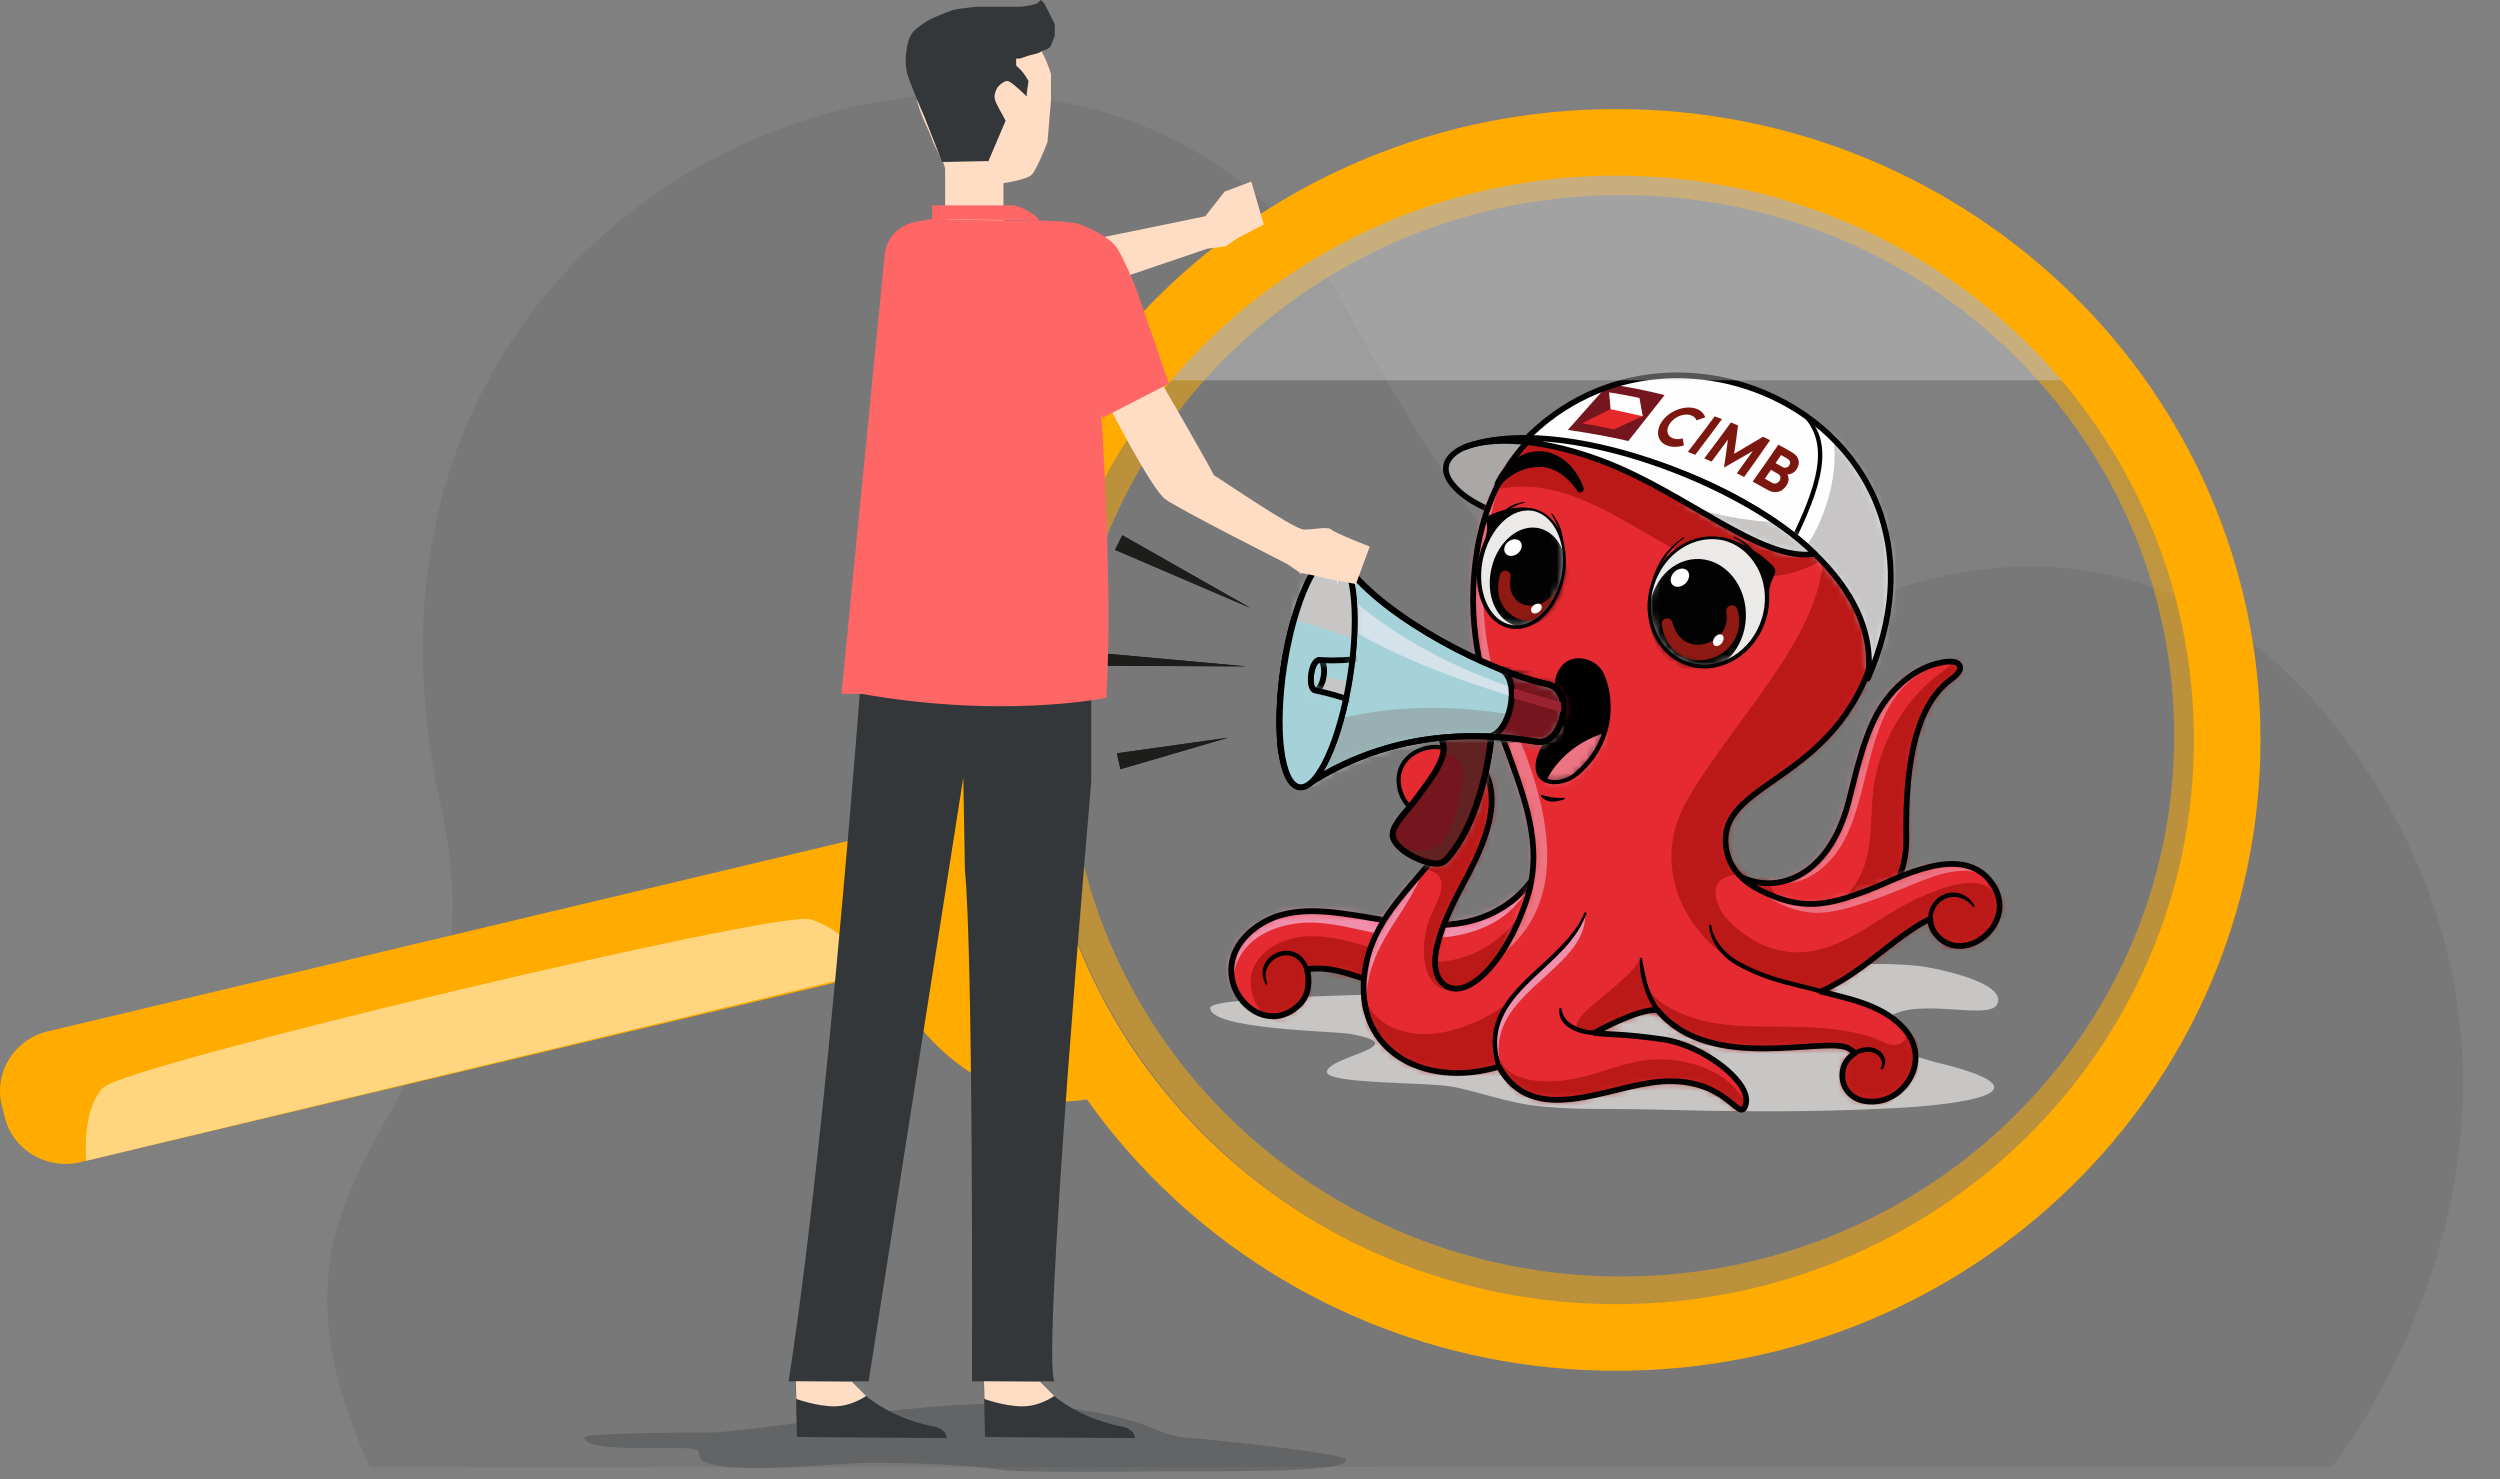 <svg width="338" height="200" viewBox="0 0 338 200" fill="none" xmlns="http://www.w3.org/2000/svg">
<rect x="0" y="0" width="338" height="200" fill="#808080" stroke="none"/>
<path opacity="0.1" d="M315.29 198.287C315.29 198.287 350.772 154.06 321.29 106.182C295.131 63.701 255.905 74.567 233.528 91.812C223.994 99.149 205.261 84.754 181.867 41.521C149.992 -17.44 39.442 18.322 59.601 109.02C69.358 152.908 29.921 154.508 50.018 198.384L315.29 198.287Z" fill="#333739"/>
<path fill-rule="evenodd" clip-rule="evenodd" d="M191.392 134.23C188.259 134.539 163.642 134.669 163.626 136.262C163.596 139.187 180.213 139.385 182.483 139.78C191.555 141.361 179.754 142.752 179.394 144.863C179.094 146.617 193.097 146.266 196.491 146.943C199.611 147.564 203.471 148.895 206.672 149.373C211.709 150.123 217.419 149.859 222.49 149.987C234.391 150.288 243.73 150.431 255.684 149.845C266.146 149.331 277.604 147.467 261.907 143.662C260.138 143.234 252.512 141.088 254.635 138.255C257.613 134.278 268.696 138.106 269.967 135.853C271.727 132.732 260.842 130.733 259.404 130.592C246.545 129.333 234.069 133.002 221.16 132.732C208.185 132.462 204.362 134.612 191.392 134.23Z" fill="#C8C6C5"/>
<path fill-rule="evenodd" clip-rule="evenodd" d="M208.498 116.348C207.586 118.88 205.684 121.024 203.449 122.494C192.459 129.722 178.506 118.733 169.62 125.506C161.853 131.427 170.178 141.275 175.696 135.801C176.967 134.541 177.112 132.682 176.69 131.047C180.046 130.558 182.978 131.904 186.104 132.883C193.183 135.1 201.909 136.912 207.165 130.161C209.81 126.764 209.474 120.37 208.498 116.348Z" fill="#E52B31"/>
<mask id="mask0" mask-type="alpha" maskUnits="userSpaceOnUse" x="166" y="116" width="44" height="22">
<path fill-rule="evenodd" clip-rule="evenodd" d="M203.449 122.494C197.884 126.154 191.56 125.143 185.519 124.133C179.629 123.148 174.007 122.163 169.62 125.506C161.853 131.427 170.178 141.275 175.696 135.801C176.967 134.541 177.112 132.682 176.69 131.047C180.047 130.558 182.978 131.904 186.104 132.883C193.183 135.1 201.909 136.912 207.165 130.161C209.81 126.764 209.474 120.37 208.498 116.348C207.586 118.88 205.684 121.024 203.449 122.494Z" fill="white"/>
</mask>
<g mask="url(#mask0)">
<path fill-rule="evenodd" clip-rule="evenodd" d="M205.494 123.727C202.177 128.393 196.725 130.989 190.94 129.711C186.387 128.705 182.292 126.688 177.55 126.57C172.604 126.446 167.384 129.904 169.614 135.291C171.521 139.901 180.049 139.501 183.926 139.511C193.444 139.537 202.404 138.359 207.493 129.211C209.366 125.845 209.85 122.493 208.85 118.791L205.494 123.727Z" fill="#BA1918"/>
</g>
<mask id="mask1" mask-type="alpha" maskUnits="userSpaceOnUse" x="166" y="116" width="44" height="22">
<path fill-rule="evenodd" clip-rule="evenodd" d="M203.449 122.494C197.884 126.154 191.56 125.143 185.519 124.133C179.629 123.148 174.007 122.163 169.62 125.506C161.853 131.427 170.178 141.275 175.696 135.801C176.967 134.541 177.112 132.682 176.69 131.047C180.047 130.558 182.978 131.904 186.104 132.883C193.183 135.1 201.909 136.912 207.165 130.161C209.81 126.764 209.474 120.37 208.498 116.348C207.586 118.88 205.684 121.024 203.449 122.494Z" fill="white"/>
</mask>
<g mask="url(#mask1)">
<path fill-rule="evenodd" clip-rule="evenodd" d="M206.673 119.979C202.72 127.027 194.002 127.586 186.813 126.314C183.384 125.707 179.836 124.544 176.324 124.756C169.66 125.159 165.005 129.558 167.327 136.263C163.789 129.75 166.443 123.442 173.774 121.974C175.45 121.638 177.117 121.753 178.813 121.723C183.879 121.634 188.86 122.36 193.914 122.344C198.154 122.331 202.743 121.503 206.673 119.979Z" fill="#F090AD"/>
</g>
<path fill-rule="evenodd" clip-rule="evenodd" d="M208.498 116.346C207.586 118.878 205.684 121.022 203.449 122.492C192.459 129.72 178.506 118.731 169.62 125.504C161.853 131.425 170.178 141.273 175.696 135.799C176.967 134.539 177.112 132.68 176.69 131.045C180.047 130.556 182.978 131.902 186.104 132.881C193.183 135.098 201.909 136.91 207.165 130.159C209.81 126.762 209.474 120.368 208.498 116.346Z" stroke="black" stroke-width="0.793" stroke-linecap="round" stroke-linejoin="round"/>
<path fill-rule="evenodd" clip-rule="evenodd" d="M231.955 114.579C233.894 121 246.202 122.905 249.941 108.357C251.004 104.221 252.177 98.641 254.675 95.08C256.383 92.644 258.844 90.513 261.799 89.735C262.516 89.546 264.264 89.123 264.865 89.858C265.553 90.699 263.858 91.758 263.303 92.224C259.395 95.504 257.56 102.034 257.723 113.348C257.918 126.958 239.382 132.411 232.305 126.091C229.119 123.245 228.171 117.115 231.955 114.579Z" fill="#E52B31"/>
<mask id="mask2" mask-type="alpha" maskUnits="userSpaceOnUse" x="229" y="89" width="37" height="40">
<path fill-rule="evenodd" clip-rule="evenodd" d="M261.798 89.737C258.843 90.515 256.383 92.646 254.675 95.082C252.177 98.643 251.003 104.223 249.941 108.359C246.202 122.907 233.894 121.002 231.954 114.581C228.171 117.117 229.118 123.247 232.305 126.093C239.381 132.413 257.918 126.96 257.723 113.35C257.56 102.036 259.395 95.505 263.302 92.226C263.858 91.76 265.552 90.701 264.865 89.86C264.608 89.546 264.143 89.443 263.638 89.443C262.96 89.443 262.21 89.629 261.798 89.737Z" fill="white"/>
</mask>
<g mask="url(#mask2)">
<path fill-rule="evenodd" clip-rule="evenodd" d="M239.001 117.721C239.162 123.515 246.405 125.396 250.459 120.075C253.539 116.033 252.68 110.948 253.339 106.256C254.076 101.005 256.943 95.619 260.987 92.079C261.781 91.383 262.699 90.818 263.449 90.077C264.861 88.682 265.291 86.904 267.77 87.201C268.665 87.308 269.482 87.775 270.052 88.456C272.937 91.896 269.579 100.459 268.48 104.286C265.762 113.753 263.466 125.347 255.588 132.168C248.428 138.369 228.78 135.783 225.012 126.709C229.115 113.515 233.908 112.888 239.001 117.721Z" fill="#BA1918"/>
</g>
<mask id="mask3" mask-type="alpha" maskUnits="userSpaceOnUse" x="229" y="89" width="37" height="40">
<path fill-rule="evenodd" clip-rule="evenodd" d="M261.798 89.737C258.843 90.515 256.383 92.646 254.675 95.082C252.177 98.643 251.003 104.223 249.941 108.359C246.202 122.907 233.894 121.002 231.954 114.581C228.171 117.117 229.118 123.247 232.305 126.093C239.381 132.413 257.918 126.96 257.723 113.35C257.56 102.036 259.395 95.505 263.302 92.226C263.858 91.76 265.552 90.701 264.865 89.86C264.608 89.546 264.143 89.443 263.638 89.443C262.96 89.443 262.21 89.629 261.798 89.737Z" fill="white"/>
</mask>
<g mask="url(#mask3)">
<path fill-rule="evenodd" clip-rule="evenodd" d="M263.952 89.524C251.465 91.663 253.822 106.775 248.72 114.668C246.843 117.571 242.933 120.76 238.843 118.77C240.422 117.707 242.854 116.064 244.03 114.562C245.275 112.973 246.061 110.947 246.829 109.112C248.695 104.656 249.955 99.76 252.604 95.666C254.645 92.513 259.724 88.553 263.952 89.524Z" fill="#ED7483"/>
</g>
<path fill-rule="evenodd" clip-rule="evenodd" d="M231.954 114.579C233.894 121 246.202 122.905 249.941 108.357C251.003 104.221 252.177 98.641 254.675 95.08C256.383 92.644 258.843 90.513 261.798 89.735C262.516 89.546 264.264 89.123 264.865 89.858C265.552 90.699 263.858 91.758 263.302 92.224C259.395 95.504 257.56 102.034 257.723 113.348C257.918 126.958 239.381 132.411 232.305 126.091C229.118 123.245 228.171 117.115 231.954 114.579Z" stroke="#020203" stroke-width="0.774" stroke-linecap="round" stroke-linejoin="round"/>
<path fill-rule="evenodd" clip-rule="evenodd" d="M198.106 60.436C196.729 60.966 194.106 62.673 196.346 65.456C197.532 66.929 199.842 68.666 204.407 69.964C205.948 68.119 206.569 61.643 207.948 59.591C204.887 58.975 200.46 59.529 198.106 60.436Z" fill="#AAA8A7"/>
<path fill-rule="evenodd" clip-rule="evenodd" d="M198.106 60.436C196.729 60.966 194.106 62.673 196.346 65.456C197.532 66.929 199.842 68.666 204.407 69.964C205.948 68.119 206.569 61.643 207.948 59.591C204.887 58.975 200.46 59.529 198.106 60.436Z" stroke="#020203" stroke-width="0.774" stroke-linecap="round" stroke-linejoin="round"/>
<path fill-rule="evenodd" clip-rule="evenodd" d="M206.36 121.76C210.799 108.619 198.437 97.534 199.195 79.483C200.166 56.352 217.841 49.634 232.041 51.642C245.626 53.564 258.277 66.734 253.97 86.136C249.616 105.749 232.738 105.116 233.305 114.032C233.488 116.902 235.24 118.948 237.806 120.27C243.561 123.237 247.06 122.467 252.71 120.302C256.64 118.795 265.217 113.81 269.264 119.354C273.105 124.614 265.752 130.582 261.987 126.606C261.391 125.976 260.945 125.094 260.971 124.2C256.954 126.238 253.793 129.454 250.047 131.898C248.774 132.729 247.487 133.471 246.186 134.051C249.666 134.986 255.141 135.873 257.902 139.677C261.019 143.97 256.919 149.79 251.997 148.843C249.845 148.428 248.622 146.446 249.239 144.316C249.404 143.746 249.774 143.205 250.218 142.813C250.36 142.687 250.511 142.572 250.672 142.47C250.676 142.468 250.758 142.421 250.758 142.421C250.656 142.184 250.252 141.94 250.054 141.806C247.17 139.858 231.339 145.372 224.087 136.538C221.211 136.438 215.691 139.58 215.579 139.639C218.007 139.943 219.203 139.728 224.851 140.524C228.297 141.01 232.805 143.457 235.024 146.271C235.735 147.171 236.4 148.413 235.944 149.561C235.075 151.747 233.378 145.587 224.589 146.228C217.313 146.759 207.323 152.611 202.651 144.209C192.418 147.338 182.178 141.837 184.756 130.036C186.187 123.487 191.411 119.58 195.075 114.296C197.583 110.681 198.994 106.989 199.75 102.707C201.643 105.193 203.336 108.905 198.666 117.891C196.816 121.452 191.792 130.086 195.144 133.03C197.95 135.496 203.344 130.69 206.36 121.76Z" fill="#E52B31"/>
<mask id="mask4" mask-type="alpha" maskUnits="userSpaceOnUse" x="184" y="51" width="87" height="100">
<path fill-rule="evenodd" clip-rule="evenodd" d="M199.195 79.483C198.437 97.534 210.799 108.619 206.36 121.76C203.344 130.69 197.95 135.496 195.144 133.03C191.792 130.086 196.816 121.452 198.666 117.891C203.336 108.905 201.643 105.193 199.75 102.707C198.994 106.989 197.583 110.681 195.075 114.296C191.411 119.58 186.187 123.487 184.756 130.036C182.178 141.837 192.418 147.338 202.651 144.209C207.323 152.611 217.313 146.759 224.589 146.228C228.535 145.94 231.052 147.024 232.706 148.107C234.735 149.436 235.465 150.765 235.944 149.561C236.4 148.413 235.734 147.171 235.024 146.271C232.805 143.457 228.297 141.01 224.851 140.524C219.203 139.728 218.007 139.943 215.579 139.639C215.691 139.58 221.211 136.438 224.087 136.538C228.857 142.349 237.341 141.951 243.409 141.553C246.565 141.347 249.067 141.14 250.054 141.806C250.252 141.94 250.656 142.184 250.758 142.421C250.758 142.421 250.676 142.468 250.672 142.47C250.511 142.572 250.36 142.687 250.218 142.813C249.774 143.205 249.404 143.746 249.239 144.316C248.622 146.446 249.845 148.428 251.997 148.843C256.919 149.79 261.019 143.97 257.902 139.677C255.141 135.873 249.666 134.986 246.186 134.051C247.487 133.471 248.774 132.729 250.047 131.898C253.793 129.454 256.954 126.238 260.971 124.2C260.945 125.094 261.391 125.976 261.987 126.606C265.752 130.582 273.105 124.614 269.264 119.354C265.217 113.81 256.64 118.795 252.71 120.302C247.06 122.467 243.561 123.237 237.806 120.27C235.24 118.948 233.488 116.902 233.305 114.031C232.738 105.116 249.616 105.749 253.97 86.136C258.277 66.734 245.626 53.564 232.041 51.642C230.482 51.422 228.883 51.306 227.266 51.307C214.163 51.307 200.059 58.892 199.195 79.483Z" fill="white"/>
</mask>
<g mask="url(#mask4)">
<path fill-rule="evenodd" clip-rule="evenodd" d="M246.037 75.928C229.805 84.701 217.734 62.032 201.703 66.328C208.619 46.766 234.51 66.254 246.037 75.928Z" fill="#BA1918"/>
</g>
<mask id="mask5" mask-type="alpha" maskUnits="userSpaceOnUse" x="184" y="51" width="87" height="100">
<path fill-rule="evenodd" clip-rule="evenodd" d="M199.195 79.483C198.437 97.534 210.799 108.619 206.36 121.76C203.344 130.69 197.95 135.496 195.144 133.03C191.792 130.086 196.816 121.452 198.666 117.891C203.336 108.905 201.643 105.193 199.75 102.707C198.994 106.989 197.583 110.681 195.075 114.296C191.411 119.58 186.187 123.487 184.756 130.036C182.178 141.837 192.418 147.338 202.651 144.209C207.323 152.611 217.313 146.759 224.589 146.228C228.535 145.94 231.052 147.024 232.706 148.107C234.735 149.436 235.465 150.765 235.944 149.561C236.4 148.413 235.734 147.171 235.024 146.271C232.805 143.457 228.297 141.01 224.851 140.524C219.203 139.728 218.007 139.943 215.579 139.639C215.691 139.58 221.211 136.438 224.087 136.538C228.857 142.349 237.341 141.951 243.409 141.553C246.565 141.347 249.067 141.14 250.054 141.806C250.252 141.94 250.656 142.184 250.758 142.421C250.758 142.421 250.676 142.468 250.672 142.47C250.511 142.572 250.36 142.687 250.218 142.813C249.774 143.205 249.404 143.746 249.239 144.316C248.622 146.446 249.845 148.428 251.997 148.843C256.919 149.79 261.019 143.97 257.902 139.677C255.141 135.873 249.666 134.986 246.186 134.051C247.487 133.471 248.774 132.729 250.047 131.898C253.793 129.454 256.954 126.238 260.971 124.2C260.945 125.094 261.391 125.976 261.987 126.606C265.752 130.582 273.105 124.614 269.264 119.354C265.217 113.81 256.64 118.795 252.71 120.302C247.06 122.467 243.561 123.237 237.806 120.27C235.24 118.948 233.488 116.902 233.305 114.031C232.738 105.116 249.616 105.749 253.97 86.136C258.277 66.734 245.626 53.564 232.041 51.642C230.482 51.422 228.883 51.306 227.266 51.307C214.163 51.307 200.059 58.892 199.195 79.483Z" fill="white"/>
</mask>
<g mask="url(#mask5)">
<path fill-rule="evenodd" clip-rule="evenodd" d="M263.235 126.366C264.647 129.104 268.235 128.901 269.951 126.428C270.992 124.928 270.813 123.058 270.055 121.479C269.79 120.927 269.433 120.407 269.031 119.944C269.001 119.91 268.623 119.544 268.631 119.529C268.975 118.899 271.804 119.723 272.326 119.995C274.873 121.323 275.878 124.205 275.507 126.933C274.884 131.5 270.479 135.251 265.777 134.472C261.507 133.765 260.781 129.696 263.235 126.366Z" fill="#BA1918"/>
</g>
<mask id="mask6" mask-type="alpha" maskUnits="userSpaceOnUse" x="184" y="51" width="87" height="100">
<path fill-rule="evenodd" clip-rule="evenodd" d="M199.195 79.483C198.437 97.534 210.799 108.619 206.36 121.76C203.344 130.69 197.95 135.496 195.144 133.03C191.792 130.086 196.816 121.452 198.666 117.891C203.336 108.905 201.643 105.193 199.75 102.707C198.994 106.989 197.583 110.681 195.075 114.296C191.411 119.58 186.187 123.487 184.756 130.036C182.178 141.837 192.418 147.338 202.651 144.209C207.323 152.611 217.313 146.759 224.589 146.228C228.535 145.94 231.052 147.024 232.706 148.107C234.735 149.436 235.465 150.765 235.944 149.561C236.4 148.413 235.734 147.171 235.024 146.271C232.805 143.457 228.297 141.01 224.851 140.524C219.203 139.728 218.007 139.943 215.579 139.639C215.691 139.58 221.211 136.438 224.087 136.538C228.857 142.349 237.341 141.951 243.409 141.553C246.565 141.347 249.067 141.14 250.054 141.806C250.252 141.94 250.656 142.184 250.758 142.421C250.758 142.421 250.676 142.468 250.672 142.47C250.511 142.572 250.36 142.687 250.218 142.813C249.774 143.205 249.404 143.746 249.239 144.316C248.622 146.446 249.845 148.428 251.997 148.843C256.919 149.79 261.019 143.97 257.902 139.677C255.141 135.873 249.666 134.986 246.186 134.051C247.487 133.471 248.774 132.729 250.047 131.898C253.793 129.454 256.954 126.238 260.971 124.2C260.945 125.094 261.391 125.976 261.987 126.606C265.752 130.582 273.105 124.614 269.264 119.354C265.217 113.81 256.64 118.795 252.71 120.302C247.06 122.467 243.561 123.237 237.806 120.27C235.24 118.948 233.488 116.902 233.305 114.031C232.738 105.116 249.616 105.749 253.97 86.136C258.277 66.734 245.626 53.564 232.041 51.642C230.482 51.422 228.883 51.306 227.266 51.307C214.163 51.307 200.059 58.892 199.195 79.483Z" fill="white"/>
</mask>
<g mask="url(#mask6)">
<path fill-rule="evenodd" clip-rule="evenodd" d="M202.65 129.322C215.396 119.803 206.145 101.727 202.877 93.683C199.506 85.384 199.59 71.333 203.956 63.01C201.752 65.665 198.771 70.342 197.779 73.652C196.055 79.411 195.849 86.664 198.481 92.229C202.156 100.001 206.266 119.989 202.65 129.322Z" fill="#ED7483"/>
</g>
<mask id="mask7" mask-type="alpha" maskUnits="userSpaceOnUse" x="184" y="51" width="87" height="100">
<path fill-rule="evenodd" clip-rule="evenodd" d="M199.195 79.483C198.437 97.534 210.799 108.619 206.36 121.76C203.344 130.69 197.95 135.496 195.144 133.03C191.792 130.086 196.816 121.452 198.666 117.891C203.336 108.905 201.643 105.193 199.75 102.707C198.994 106.989 197.583 110.681 195.075 114.296C191.411 119.58 186.187 123.487 184.756 130.036C182.178 141.837 192.418 147.338 202.651 144.209C207.323 152.611 217.313 146.759 224.589 146.228C228.535 145.94 231.052 147.024 232.706 148.107C234.735 149.436 235.465 150.765 235.944 149.561C236.4 148.413 235.734 147.171 235.024 146.271C232.805 143.457 228.297 141.01 224.851 140.524C219.203 139.728 218.007 139.943 215.579 139.639C215.691 139.58 221.211 136.438 224.087 136.538C228.857 142.349 237.341 141.951 243.409 141.553C246.565 141.347 249.067 141.14 250.054 141.806C250.252 141.94 250.656 142.184 250.758 142.421C250.758 142.421 250.676 142.468 250.672 142.47C250.511 142.572 250.36 142.687 250.218 142.813C249.774 143.205 249.404 143.746 249.239 144.316C248.622 146.446 249.845 148.428 251.997 148.843C256.919 149.79 261.019 143.97 257.902 139.677C255.141 135.873 249.666 134.986 246.186 134.051C247.487 133.471 248.774 132.729 250.047 131.898C253.793 129.454 256.954 126.238 260.971 124.2C260.945 125.094 261.391 125.976 261.987 126.606C265.752 130.582 273.105 124.614 269.264 119.354C265.217 113.81 256.64 118.795 252.71 120.302C247.06 122.467 243.561 123.237 237.806 120.27C235.24 118.948 233.488 116.902 233.305 114.031C232.738 105.116 249.616 105.749 253.97 86.136C258.277 66.734 245.626 53.564 232.041 51.642C230.482 51.422 228.883 51.306 227.266 51.307C214.163 51.307 200.059 58.892 199.195 79.483Z" fill="white"/>
</mask>
<g mask="url(#mask7)">
<path fill-rule="evenodd" clip-rule="evenodd" d="M184.686 136.201C184.613 127.449 190.07 124.306 192.619 117.191C186.912 121.336 182.922 129.104 184.686 136.201Z" fill="#F090AD"/>
</g>
<mask id="mask8" mask-type="alpha" maskUnits="userSpaceOnUse" x="184" y="51" width="87" height="100">
<path fill-rule="evenodd" clip-rule="evenodd" d="M199.195 79.483C198.437 97.534 210.799 108.619 206.36 121.76C203.344 130.69 197.95 135.496 195.144 133.03C191.792 130.086 196.816 121.452 198.666 117.891C203.336 108.905 201.643 105.193 199.75 102.707C198.994 106.989 197.583 110.681 195.075 114.296C191.411 119.58 186.187 123.487 184.756 130.036C182.178 141.837 192.418 147.338 202.651 144.209C207.323 152.611 217.313 146.759 224.589 146.228C228.535 145.94 231.052 147.024 232.706 148.107C234.735 149.436 235.465 150.765 235.944 149.561C236.4 148.413 235.734 147.171 235.024 146.271C232.805 143.457 228.297 141.01 224.851 140.524C219.203 139.728 218.007 139.943 215.579 139.639C215.691 139.58 221.211 136.438 224.087 136.538C228.857 142.349 237.341 141.951 243.409 141.553C246.565 141.347 249.067 141.14 250.054 141.806C250.252 141.94 250.656 142.184 250.758 142.421C250.758 142.421 250.676 142.468 250.672 142.47C250.511 142.572 250.36 142.687 250.218 142.813C249.774 143.205 249.404 143.746 249.239 144.316C248.622 146.446 249.845 148.428 251.997 148.843C256.919 149.79 261.019 143.97 257.902 139.677C255.141 135.873 249.666 134.986 246.186 134.051C247.487 133.471 248.774 132.729 250.047 131.898C253.793 129.454 256.954 126.238 260.971 124.2C260.945 125.094 261.391 125.976 261.987 126.606C265.752 130.582 273.105 124.614 269.264 119.354C265.217 113.81 256.64 118.795 252.71 120.302C247.06 122.467 243.561 123.237 237.806 120.27C235.24 118.948 233.488 116.902 233.305 114.031C232.738 105.116 249.616 105.749 253.97 86.136C258.277 66.734 245.626 53.564 232.041 51.642C230.482 51.422 228.883 51.306 227.266 51.307C214.163 51.307 200.059 58.892 199.195 79.483Z" fill="white"/>
</mask>
<g mask="url(#mask8)">
<path fill-rule="evenodd" clip-rule="evenodd" d="M214.3 123.596C214.629 131.411 199.584 134.569 203.158 144.862C202.017 142.705 201.903 140.033 202.839 137.675C203.448 136.142 204.157 134.736 205.296 133.576C208.2 130.619 212.679 127.929 214.3 123.596Z" fill="#F090AD"/>
</g>
<mask id="mask9" mask-type="alpha" maskUnits="userSpaceOnUse" x="184" y="51" width="87" height="100">
<path fill-rule="evenodd" clip-rule="evenodd" d="M199.195 79.483C198.437 97.534 210.799 108.619 206.36 121.76C203.344 130.69 197.95 135.496 195.144 133.03C191.792 130.086 196.816 121.452 198.666 117.891C203.336 108.905 201.643 105.193 199.75 102.707C198.994 106.989 197.583 110.681 195.075 114.296C191.411 119.58 186.187 123.487 184.756 130.036C182.178 141.837 192.418 147.338 202.651 144.209C207.323 152.611 217.313 146.759 224.589 146.228C228.535 145.94 231.052 147.024 232.706 148.107C234.735 149.436 235.465 150.765 235.944 149.561C236.4 148.413 235.734 147.171 235.024 146.271C232.805 143.457 228.297 141.01 224.851 140.524C219.203 139.728 218.007 139.943 215.579 139.639C215.691 139.58 221.211 136.438 224.087 136.538C228.857 142.349 237.341 141.951 243.409 141.553C246.565 141.347 249.067 141.14 250.054 141.806C250.252 141.94 250.656 142.184 250.758 142.421C250.758 142.421 250.676 142.468 250.672 142.47C250.511 142.572 250.36 142.687 250.218 142.813C249.774 143.205 249.404 143.746 249.239 144.316C248.622 146.446 249.845 148.428 251.997 148.843C256.919 149.79 261.019 143.97 257.902 139.677C255.141 135.873 249.666 134.986 246.186 134.051C247.487 133.471 248.774 132.729 250.047 131.898C253.793 129.454 256.954 126.238 260.971 124.2C260.945 125.094 261.391 125.976 261.987 126.606C265.752 130.582 273.105 124.614 269.264 119.354C265.217 113.81 256.64 118.795 252.71 120.302C247.06 122.467 243.561 123.237 237.806 120.27C235.24 118.948 233.488 116.902 233.305 114.031C232.738 105.116 249.616 105.749 253.97 86.136C258.277 66.734 245.626 53.564 232.041 51.642C230.482 51.422 228.883 51.306 227.266 51.307C214.163 51.307 200.059 58.892 199.195 79.483Z" fill="white"/>
</mask>
<g mask="url(#mask9)">
<path fill-rule="evenodd" clip-rule="evenodd" d="M238.386 120.561C239.089 121.622 242.351 123.312 245.377 123.407C248.626 123.509 253.118 121.845 259.289 119.297C262.064 118.151 265.134 117.147 268.119 118.144C263.644 115.829 261.995 116.081 257.621 117.502C252.065 119.307 244.246 122.286 238.386 120.561Z" fill="#ED7483"/>
</g>
<mask id="mask10" mask-type="alpha" maskUnits="userSpaceOnUse" x="184" y="51" width="87" height="100">
<path fill-rule="evenodd" clip-rule="evenodd" d="M199.195 79.483C198.437 97.534 210.799 108.619 206.36 121.76C203.344 130.69 197.95 135.496 195.144 133.03C191.792 130.086 196.816 121.452 198.666 117.891C203.336 108.905 201.643 105.193 199.75 102.707C198.994 106.989 197.583 110.681 195.075 114.296C191.411 119.58 186.187 123.487 184.756 130.036C182.178 141.837 192.418 147.338 202.651 144.209C207.323 152.611 217.313 146.759 224.589 146.228C228.535 145.94 231.052 147.024 232.706 148.107C234.735 149.436 235.465 150.765 235.944 149.561C236.4 148.413 235.734 147.171 235.024 146.271C232.805 143.457 228.297 141.01 224.851 140.524C219.203 139.728 218.007 139.943 215.579 139.639C215.691 139.58 221.211 136.438 224.087 136.538C228.857 142.349 237.341 141.951 243.409 141.553C246.565 141.347 249.067 141.14 250.054 141.806C250.252 141.94 250.656 142.184 250.758 142.421C250.758 142.421 250.676 142.468 250.672 142.47C250.511 142.572 250.36 142.687 250.218 142.813C249.774 143.205 249.404 143.746 249.239 144.316C248.622 146.446 249.845 148.428 251.997 148.843C256.919 149.79 261.019 143.97 257.902 139.677C255.141 135.873 249.666 134.986 246.186 134.051C247.487 133.471 248.774 132.729 250.047 131.898C253.793 129.454 256.954 126.238 260.971 124.2C260.945 125.094 261.391 125.976 261.987 126.606C265.752 130.582 273.105 124.614 269.264 119.354C265.217 113.81 256.64 118.795 252.71 120.302C247.06 122.467 243.561 123.237 237.806 120.27C235.24 118.948 233.488 116.902 233.305 114.031C232.738 105.116 249.616 105.749 253.97 86.136C258.277 66.734 245.626 53.564 232.041 51.642C230.482 51.422 228.883 51.306 227.266 51.307C214.163 51.307 200.059 58.892 199.195 79.483Z" fill="white"/>
</mask>
<g mask="url(#mask10)">
<path fill-rule="evenodd" clip-rule="evenodd" d="M192.696 117.539C197.003 118.346 193.777 122.443 193.06 124.833C192.392 127.061 192.185 129.707 193.173 131.868C193.689 132.999 194.632 133.798 195.904 133.928C198.262 134.168 198.546 131.318 198.977 129.644C199.277 128.477 199.63 127.334 200.033 126.198C202.071 120.458 205.592 115.227 204.693 108.89C204.328 106.318 202.677 99.9 198.748 102.412C197.339 103.312 196.5 104.86 196.08 106.441C195.362 109.143 193.771 114.915 192.696 117.539Z" fill="#BA1918"/>
</g>
<mask id="mask11" mask-type="alpha" maskUnits="userSpaceOnUse" x="184" y="51" width="87" height="100">
<path fill-rule="evenodd" clip-rule="evenodd" d="M199.195 79.483C198.437 97.534 210.799 108.619 206.36 121.76C203.344 130.69 197.95 135.496 195.144 133.03C191.792 130.086 196.816 121.452 198.666 117.891C203.336 108.905 201.643 105.193 199.75 102.707C198.994 106.989 197.583 110.681 195.075 114.296C191.411 119.58 186.187 123.487 184.756 130.036C182.178 141.837 192.418 147.338 202.651 144.209C207.323 152.611 217.313 146.759 224.589 146.228C228.535 145.94 231.052 147.024 232.706 148.107C234.735 149.436 235.465 150.765 235.944 149.561C236.4 148.413 235.734 147.171 235.024 146.271C232.805 143.457 228.297 141.01 224.851 140.524C219.203 139.728 218.007 139.943 215.579 139.639C215.691 139.58 221.211 136.438 224.087 136.538C228.857 142.349 237.341 141.951 243.409 141.553C246.565 141.347 249.067 141.14 250.054 141.806C250.252 141.94 250.656 142.184 250.758 142.421C250.758 142.421 250.676 142.468 250.672 142.47C250.511 142.572 250.36 142.687 250.218 142.813C249.774 143.205 249.404 143.746 249.239 144.316C248.622 146.446 249.845 148.428 251.997 148.843C256.919 149.79 261.019 143.97 257.902 139.677C255.141 135.873 249.666 134.986 246.186 134.051C247.487 133.471 248.774 132.729 250.047 131.898C253.793 129.454 256.954 126.238 260.971 124.2C260.945 125.094 261.391 125.976 261.987 126.606C265.752 130.582 273.105 124.614 269.264 119.354C265.217 113.81 256.64 118.795 252.71 120.302C247.06 122.467 243.561 123.237 237.806 120.27C235.24 118.948 233.488 116.902 233.305 114.031C232.738 105.116 249.616 105.749 253.97 86.136C258.277 66.734 245.626 53.564 232.041 51.642C230.482 51.422 228.883 51.306 227.266 51.307C214.163 51.307 200.059 58.892 199.195 79.483Z" fill="white"/>
</mask>
<g mask="url(#mask11)">
<path fill-rule="evenodd" clip-rule="evenodd" d="M246.439 72.545C247.851 84.601 235.171 96.099 228.242 107.932C223.756 115.594 226.627 122.821 230.866 127.216C235.354 131.87 243.206 133.693 246.915 134.299C249.702 133.957 254.526 130.792 257.344 130.536C260.492 130.251 262.635 130.089 265.773 129.692C268.489 129.349 272.592 124.438 270.164 121.166C267.776 117.949 263.374 119.762 260.341 120.989C252.866 124.014 247.19 131.341 238.434 127.818C236.689 127.116 233.504 124.769 232.641 123.049C230.39 118.564 234.1 118.09 235.901 118.343C238.096 118.652 240.219 113.232 241.493 111.439C244.23 107.585 249.019 102.236 251.256 98.075C255.193 90.753 255.895 87.085 252.485 79.047C251.193 76.004 249.119 74.493 246.439 72.545Z" fill="#BA1918"/>
</g>
<mask id="mask12" mask-type="alpha" maskUnits="userSpaceOnUse" x="184" y="51" width="87" height="100">
<path fill-rule="evenodd" clip-rule="evenodd" d="M199.195 79.483C198.437 97.534 210.799 108.619 206.36 121.76C203.344 130.69 197.95 135.496 195.144 133.03C191.792 130.086 196.816 121.452 198.666 117.891C203.336 108.905 201.643 105.193 199.75 102.707C198.994 106.989 197.583 110.681 195.075 114.296C191.411 119.58 186.187 123.487 184.756 130.036C182.178 141.837 192.418 147.338 202.651 144.209C207.323 152.611 217.313 146.759 224.589 146.228C228.535 145.94 231.052 147.024 232.706 148.107C234.735 149.436 235.465 150.765 235.944 149.561C236.4 148.413 235.734 147.171 235.024 146.271C232.805 143.457 228.297 141.01 224.851 140.524C219.203 139.728 218.007 139.943 215.579 139.639C215.691 139.58 221.211 136.438 224.087 136.538C228.857 142.349 237.341 141.951 243.409 141.553C246.565 141.347 249.067 141.14 250.054 141.806C250.252 141.94 250.656 142.184 250.758 142.421C250.758 142.421 250.676 142.468 250.672 142.47C250.511 142.572 250.36 142.687 250.218 142.813C249.774 143.205 249.404 143.746 249.239 144.316C248.622 146.446 249.845 148.428 251.997 148.843C256.919 149.79 261.019 143.97 257.902 139.677C255.141 135.873 249.666 134.986 246.186 134.051C247.487 133.471 248.774 132.729 250.047 131.898C253.793 129.454 256.954 126.238 260.971 124.2C260.945 125.094 261.391 125.976 261.987 126.606C265.752 130.582 273.105 124.614 269.264 119.354C265.217 113.81 256.64 118.795 252.71 120.302C247.06 122.467 243.561 123.237 237.806 120.27C235.24 118.948 233.488 116.902 233.305 114.031C232.738 105.116 249.616 105.749 253.97 86.136C258.277 66.734 245.626 53.564 232.041 51.642C230.482 51.422 228.883 51.306 227.266 51.307C214.163 51.307 200.059 58.892 199.195 79.483Z" fill="white"/>
</mask>
<g mask="url(#mask12)">
<path fill-rule="evenodd" clip-rule="evenodd" d="M252.305 150.033C255.79 150.126 264.08 144.198 256.927 137.967C258.915 140.888 256.563 141.873 254.769 140.96C251.104 139.093 245.467 138.839 241.493 138.808C236.082 138.766 230.822 138.978 225.921 136.366C221.486 134.001 222.507 131.324 221.778 129.576C221.28 139.212 226.523 142.14 236.123 143.453C238.476 143.775 241.346 143.274 243.575 144.155C246.731 145.401 247.329 149.9 252.305 150.033Z" fill="#BA1918"/>
</g>
<mask id="mask13" mask-type="alpha" maskUnits="userSpaceOnUse" x="184" y="51" width="87" height="100">
<path fill-rule="evenodd" clip-rule="evenodd" d="M199.195 79.483C198.437 97.534 210.799 108.619 206.36 121.76C203.344 130.69 197.95 135.496 195.144 133.03C191.792 130.086 196.816 121.452 198.666 117.891C203.336 108.905 201.643 105.193 199.75 102.707C198.994 106.989 197.583 110.681 195.075 114.296C191.411 119.58 186.187 123.487 184.756 130.036C182.178 141.837 192.418 147.338 202.651 144.209C207.323 152.611 217.313 146.759 224.589 146.228C228.535 145.94 231.052 147.024 232.706 148.107C234.735 149.436 235.465 150.765 235.944 149.561C236.4 148.413 235.734 147.171 235.024 146.271C232.805 143.457 228.297 141.01 224.851 140.524C219.203 139.728 218.007 139.943 215.579 139.639C215.691 139.58 221.211 136.438 224.087 136.538C228.857 142.349 237.341 141.951 243.409 141.553C246.565 141.347 249.067 141.14 250.054 141.806C250.252 141.94 250.656 142.184 250.758 142.421C250.758 142.421 250.676 142.468 250.672 142.47C250.511 142.572 250.36 142.687 250.218 142.813C249.774 143.205 249.404 143.746 249.239 144.316C248.622 146.446 249.845 148.428 251.997 148.843C256.919 149.79 261.019 143.97 257.902 139.677C255.141 135.873 249.666 134.986 246.186 134.051C247.487 133.471 248.774 132.729 250.047 131.898C253.793 129.454 256.954 126.238 260.971 124.2C260.945 125.094 261.391 125.976 261.987 126.606C265.752 130.582 273.105 124.614 269.264 119.354C265.217 113.81 256.64 118.795 252.71 120.302C247.06 122.467 243.561 123.237 237.806 120.27C235.24 118.948 233.488 116.902 233.305 114.031C232.738 105.116 249.616 105.749 253.97 86.136C258.277 66.734 245.626 53.564 232.041 51.642C230.482 51.422 228.883 51.306 227.266 51.307C214.163 51.307 200.059 58.892 199.195 79.483Z" fill="white"/>
</mask>
<g mask="url(#mask13)">
<path fill-rule="evenodd" clip-rule="evenodd" d="M214.53 139.536C209.476 138.648 220.014 133.379 221.778 129.576C222.18 130.984 222.286 132.34 222.693 133.749C223.037 134.943 223.975 136.361 224.449 137.5C220.782 139.775 218.244 140.189 214.53 139.536Z" fill="#BA1918"/>
</g>
<mask id="mask14" mask-type="alpha" maskUnits="userSpaceOnUse" x="184" y="51" width="87" height="100">
<path fill-rule="evenodd" clip-rule="evenodd" d="M199.195 79.483C198.437 97.534 210.799 108.619 206.36 121.76C203.344 130.69 197.95 135.496 195.144 133.03C191.792 130.086 196.816 121.452 198.666 117.891C203.336 108.905 201.643 105.193 199.75 102.707C198.994 106.989 197.583 110.681 195.075 114.296C191.411 119.58 186.187 123.487 184.756 130.036C182.178 141.837 192.418 147.338 202.651 144.209C207.323 152.611 217.313 146.759 224.589 146.228C228.535 145.94 231.052 147.024 232.706 148.107C234.735 149.436 235.465 150.765 235.944 149.561C236.4 148.413 235.734 147.171 235.024 146.271C232.805 143.457 228.297 141.01 224.851 140.524C219.203 139.728 218.007 139.943 215.579 139.639C215.691 139.58 221.211 136.438 224.087 136.538C228.857 142.349 237.341 141.951 243.409 141.553C246.565 141.347 249.067 141.14 250.054 141.806C250.252 141.94 250.656 142.184 250.758 142.421C250.758 142.421 250.676 142.468 250.672 142.47C250.511 142.572 250.36 142.687 250.218 142.813C249.774 143.205 249.404 143.746 249.239 144.316C248.622 146.446 249.845 148.428 251.997 148.843C256.919 149.79 261.019 143.97 257.902 139.677C255.141 135.873 249.666 134.986 246.186 134.051C247.487 133.471 248.774 132.729 250.047 131.898C253.793 129.454 256.954 126.238 260.971 124.2C260.945 125.094 261.391 125.976 261.987 126.606C265.752 130.582 273.105 124.614 269.264 119.354C265.217 113.81 256.64 118.795 252.71 120.302C247.06 122.467 243.561 123.237 237.806 120.27C235.24 118.948 233.488 116.902 233.305 114.031C232.738 105.116 249.616 105.749 253.97 86.136C258.277 66.734 245.626 53.564 232.041 51.642C230.482 51.422 228.883 51.306 227.266 51.307C214.163 51.307 200.059 58.892 199.195 79.483Z" fill="white"/>
</mask>
<g mask="url(#mask14)">
<path fill-rule="evenodd" clip-rule="evenodd" d="M207.99 131.199C205.346 133.89 203.674 137.23 196.211 139.321C190.978 140.786 184.508 138.995 184.313 133.06C183.767 135.388 183.962 137.484 184.895 139.69C187.891 146.773 197.048 147.594 203.507 145.208C202.419 144.1 201.572 142.703 201.838 141.187C202.568 137.021 204.351 135.139 207.99 131.199Z" fill="#BA1918"/>
</g>
<mask id="mask15" mask-type="alpha" maskUnits="userSpaceOnUse" x="184" y="51" width="87" height="100">
<path fill-rule="evenodd" clip-rule="evenodd" d="M199.195 79.483C198.437 97.534 210.799 108.619 206.36 121.76C203.344 130.69 197.95 135.496 195.144 133.03C191.792 130.086 196.816 121.452 198.666 117.891C203.336 108.905 201.643 105.193 199.75 102.707C198.994 106.989 197.583 110.681 195.075 114.296C191.411 119.58 186.187 123.487 184.756 130.036C182.178 141.837 192.418 147.338 202.651 144.209C207.323 152.611 217.313 146.759 224.589 146.228C228.535 145.94 231.052 147.024 232.706 148.107C234.735 149.436 235.465 150.765 235.944 149.561C236.4 148.413 235.734 147.171 235.024 146.271C232.805 143.457 228.297 141.01 224.851 140.524C219.203 139.728 218.007 139.943 215.579 139.639C215.691 139.58 221.211 136.438 224.087 136.538C228.857 142.349 237.341 141.951 243.409 141.553C246.565 141.347 249.067 141.14 250.054 141.806C250.252 141.94 250.656 142.184 250.758 142.421C250.758 142.421 250.676 142.468 250.672 142.47C250.511 142.572 250.36 142.687 250.218 142.813C249.774 143.205 249.404 143.746 249.239 144.316C248.622 146.446 249.845 148.428 251.997 148.843C256.919 149.79 261.019 143.97 257.902 139.677C255.141 135.873 249.666 134.986 246.186 134.051C247.487 133.471 248.774 132.729 250.047 131.898C253.793 129.454 256.954 126.238 260.971 124.2C260.945 125.094 261.391 125.976 261.987 126.606C265.752 130.582 273.105 124.614 269.264 119.354C265.217 113.81 256.64 118.795 252.71 120.302C247.06 122.467 243.561 123.237 237.806 120.27C235.24 118.948 233.488 116.902 233.305 114.031C232.738 105.116 249.616 105.749 253.97 86.136C258.277 66.734 245.626 53.564 232.041 51.642C230.482 51.422 228.883 51.306 227.266 51.307C214.163 51.307 200.059 58.892 199.195 79.483Z" fill="white"/>
</mask>
<g mask="url(#mask15)">
<path fill-rule="evenodd" clip-rule="evenodd" d="M236.767 151.504C235.747 145.185 228.082 142.591 222.399 143.349C218.893 143.817 215.672 145.425 212.184 145.963C208.6 146.515 202.953 146.438 202.362 141.83C202.384 144.12 203.215 146.267 204.723 148.007C210.587 154.771 218.216 149.461 225.368 150.439C228.483 150.865 234.411 154.168 236.767 151.504Z" fill="#BA1918"/>
</g>
<path fill-rule="evenodd" clip-rule="evenodd" d="M206.36 121.76C210.799 108.619 198.437 97.534 199.195 79.483C200.166 56.352 217.841 49.634 232.041 51.642C245.626 53.564 258.277 66.734 253.97 86.136C249.616 105.749 232.738 105.116 233.305 114.032C233.488 116.902 235.24 118.948 237.806 120.27C243.561 123.237 247.06 122.467 252.71 120.302C256.64 118.795 265.217 113.81 269.264 119.354C273.105 124.614 265.752 130.582 261.987 126.606C261.391 125.976 260.945 125.094 260.971 124.2C256.954 126.238 253.793 129.454 250.047 131.898C248.774 132.729 247.487 133.471 246.186 134.051C249.666 134.986 255.141 135.873 257.902 139.677C261.019 143.97 256.919 149.79 251.997 148.843C249.845 148.428 248.622 146.446 249.239 144.316C249.404 143.746 249.774 143.205 250.218 142.813C250.36 142.687 250.511 142.572 250.672 142.47C250.676 142.468 250.758 142.421 250.758 142.421C250.656 142.184 250.252 141.94 250.054 141.806C247.17 139.858 231.339 145.372 224.087 136.538C221.211 136.438 215.691 139.58 215.579 139.639C218.007 139.943 219.203 139.728 224.851 140.524C228.297 141.01 232.805 143.457 235.024 146.271C235.735 147.171 236.4 148.413 235.944 149.561C235.075 151.747 233.378 145.587 224.589 146.228C217.313 146.759 207.323 152.611 202.651 144.209C192.418 147.338 182.178 141.837 184.756 130.036C186.187 123.487 191.411 119.58 195.075 114.296C197.583 110.681 198.994 106.989 199.75 102.707C201.643 105.193 203.336 108.905 198.666 117.891C196.816 121.452 191.792 130.086 195.144 133.03C197.95 135.496 203.344 130.69 206.36 121.76Z" stroke="#020203" stroke-width="0.774" stroke-linecap="round" stroke-linejoin="round"/>
<path fill-rule="evenodd" clip-rule="evenodd" d="M261.272 124.208C261.309 122.793 262.209 121.74 263.334 121.389C263.684 121.28 264.056 121.239 264.432 121.274C264.675 121.297 264.919 121.347 265.162 121.433C265.448 121.535 265.732 121.68 266.007 121.879C266.258 122.061 266.504 122.277 266.736 122.547C266.778 122.604 266.858 122.616 266.916 122.574C266.973 122.532 266.985 122.452 266.943 122.395C266.694 121.998 266.414 121.675 266.109 121.418C265.872 121.219 265.62 121.065 265.363 120.946C265.081 120.817 264.791 120.735 264.501 120.695C264.042 120.631 263.584 120.676 263.153 120.805C261.796 121.213 260.71 122.492 260.671 124.194C260.667 124.359 260.798 124.496 260.964 124.5C261.13 124.504 261.268 124.373 261.272 124.208Z" fill="#020203"/>
<path fill-rule="evenodd" clip-rule="evenodd" d="M250.912 142.683C251.208 142.455 251.839 142.22 252.5 142.21C253.019 142.202 253.564 142.333 253.974 142.767C254.177 142.961 254.35 143.206 254.411 143.505C254.465 143.767 254.455 144.063 254.303 144.402C254.267 144.465 254.288 144.545 254.351 144.581C254.414 144.617 254.495 144.596 254.531 144.533C254.808 144.152 254.9 143.786 254.887 143.448C254.871 143.026 254.663 142.66 254.416 142.36C253.885 141.779 253.176 141.57 252.492 141.578C251.672 141.588 250.897 141.914 250.533 142.201C250.399 142.305 250.375 142.497 250.48 142.631C250.585 142.764 250.778 142.787 250.912 142.683Z" fill="black"/>
<path fill-rule="evenodd" clip-rule="evenodd" d="M227.626 72.642C226.936 73.065 226.324 73.568 225.794 74.127C225.426 74.515 225.097 74.928 224.807 75.356C224.688 75.531 224.577 75.71 224.472 75.89C224.311 76.167 224.166 76.447 224.035 76.727C223.677 77.492 223.424 78.251 223.253 78.942C223.244 78.975 223.263 79.009 223.297 79.018C223.33 79.027 223.364 79.008 223.373 78.975C223.581 78.306 223.88 77.578 224.268 76.842C224.409 76.575 224.562 76.307 224.726 76.04C224.832 75.867 224.943 75.695 225.058 75.523C225.337 75.105 225.645 74.694 225.989 74.302C226.485 73.735 227.049 73.205 227.701 72.755C227.732 72.735 227.741 72.693 227.721 72.662C227.7 72.63 227.658 72.621 227.626 72.642Z" fill="#020203"/>
<path fill-rule="evenodd" clip-rule="evenodd" d="M234.44 72.706C234.861 72.916 235.262 73.177 235.641 73.471C235.89 73.663 236.126 73.871 236.352 74.09C236.442 74.178 236.531 74.267 236.618 74.357C236.748 74.493 236.875 74.633 236.995 74.778C237.298 75.144 237.563 75.538 237.767 75.965C237.78 75.997 237.817 76.012 237.849 75.998C237.881 75.985 237.895 75.949 237.882 75.917C237.714 75.457 237.485 75.022 237.202 74.621C237.088 74.46 236.966 74.306 236.835 74.158C236.748 74.06 236.657 73.965 236.562 73.874C236.324 73.648 236.067 73.443 235.795 73.26C235.386 72.983 234.946 72.76 234.495 72.582C234.461 72.567 234.421 72.582 234.406 72.616C234.39 72.65 234.406 72.69 234.44 72.706Z" fill="#020203"/>
<path fill-rule="evenodd" clip-rule="evenodd" d="M232.824 72.653C235.452 73.139 237.973 74.807 239.587 76.398C240.696 77.491 239.269 77.951 239.178 80.185C239.067 82.913 229.298 72.001 232.824 72.653Z" fill="#020203"/>
<path fill-rule="evenodd" clip-rule="evenodd" d="M240.221 71.679C240.077 70.633 239.734 69.532 239.155 68.511C238.587 67.508 237.761 66.643 236.743 65.962C235.98 65.516 235.159 65.199 234.307 65.079C233.466 64.96 232.606 65.003 231.783 65.181C230.099 65.545 228.578 66.398 227.557 67.492C227.372 67.652 227.353 67.931 227.514 68.114C227.675 68.297 227.955 68.316 228.138 68.156C229.171 67.435 230.572 67.053 232.019 66.988C232.666 66.959 233.314 67.031 233.955 67.155C234.561 67.273 235.164 67.437 235.719 67.743C236.567 68.148 237.263 68.736 237.827 69.417C238.472 70.198 238.977 71.049 239.284 71.906C239.347 72.163 239.608 72.322 239.866 72.258C240.125 72.196 240.284 71.936 240.221 71.679Z" fill="#020203"/>
<path fill-rule="evenodd" clip-rule="evenodd" d="M233.568 73.022C237.722 74.312 239.917 79.112 238.467 83.737C237.018 88.36 232.468 91.067 228.315 89.778C224.161 88.489 221.966 83.688 223.416 79.064C224.865 74.44 229.414 71.733 233.568 73.022Z" fill="#ECEAE9"/>
<mask id="mask16" mask-type="alpha" maskUnits="userSpaceOnUse" x="222" y="72" width="17" height="19">
<path fill-rule="evenodd" clip-rule="evenodd" d="M223.416 79.064C221.966 83.688 224.161 88.489 228.315 89.778C232.468 91.067 237.018 88.36 238.467 83.737C239.917 79.112 237.722 74.312 233.568 73.022C232.867 72.805 232.156 72.701 231.449 72.701C227.968 72.701 224.621 75.221 223.416 79.064Z" fill="white"/>
</mask>
<g mask="url(#mask16)">
<path fill-rule="evenodd" clip-rule="evenodd" d="M229.158 75.583C232.77 75.358 235.853 78.582 236.039 82.778C236.224 86.974 233.442 90.564 229.83 90.789C226.218 91.014 223.134 87.79 222.949 83.594C222.764 79.398 225.545 75.809 229.158 75.583Z" fill="#020203"/>
</g>
<mask id="mask17" mask-type="alpha" maskUnits="userSpaceOnUse" x="222" y="72" width="17" height="19">
<path fill-rule="evenodd" clip-rule="evenodd" d="M223.416 79.064C221.966 83.688 224.161 88.489 228.315 89.778C232.468 91.067 237.018 88.36 238.467 83.737C239.917 79.112 237.722 74.312 233.568 73.022C232.867 72.805 232.156 72.701 231.449 72.701C227.968 72.701 224.621 75.221 223.416 79.064Z" fill="white"/>
</mask>
<g mask="url(#mask17)">
<path fill-rule="evenodd" clip-rule="evenodd" d="M224.676 84.487C225.162 87.516 227.09 88.934 229.099 89.217C229.692 89.3 230.301 89.269 230.889 89.142C231.753 88.954 232.582 88.557 233.263 87.981C234.71 86.76 235.581 84.793 234.923 82.447C234.827 82.028 234.408 81.764 233.986 81.859C233.565 81.954 233.3 82.372 233.396 82.791C233.632 84.148 233.165 85.239 232.409 86.004C231.871 86.548 231.164 86.892 230.428 87.063C228.714 87.461 226.791 86.739 226.119 84.18C226.034 83.785 225.642 83.531 225.244 83.616C224.846 83.7 224.591 84.09 224.676 84.487Z" fill="#8F1913"/>
</g>
<mask id="mask18" mask-type="alpha" maskUnits="userSpaceOnUse" x="222" y="72" width="17" height="19">
<path fill-rule="evenodd" clip-rule="evenodd" d="M223.416 79.064C221.966 83.688 224.161 88.489 228.315 89.778C232.468 91.067 237.018 88.36 238.467 83.737C239.917 79.112 237.722 74.312 233.568 73.022C232.867 72.805 232.156 72.701 231.449 72.701C227.968 72.701 224.621 75.221 223.416 79.064Z" fill="white"/>
</mask>
<g mask="url(#mask18)">
<path fill-rule="evenodd" clip-rule="evenodd" d="M226.28 77.429C226.787 76.86 227.577 76.702 228.042 77.075C228.507 77.449 228.473 78.214 227.965 78.782C227.456 79.351 226.667 79.51 226.202 79.136C225.736 78.763 225.771 77.997 226.28 77.429Z" fill="#FEFEFE"/>
</g>
<mask id="mask19" mask-type="alpha" maskUnits="userSpaceOnUse" x="222" y="72" width="17" height="19">
<path fill-rule="evenodd" clip-rule="evenodd" d="M223.416 79.064C221.966 83.688 224.161 88.489 228.315 89.778C232.468 91.067 237.018 88.36 238.467 83.737C239.917 79.112 237.722 74.312 233.568 73.022C232.867 72.805 232.156 72.701 231.449 72.701C227.968 72.701 224.621 75.221 223.416 79.064Z" fill="white"/>
</mask>
<g mask="url(#mask19)">
<path fill-rule="evenodd" clip-rule="evenodd" d="M231.779 86.246C232.043 85.839 232.497 85.646 232.792 85.816C233.086 85.985 233.112 86.454 232.848 86.862C232.583 87.27 232.13 87.463 231.835 87.293C231.54 87.123 231.515 86.654 231.779 86.246Z" fill="#FEFEFE"/>
</g>
<path fill-rule="evenodd" clip-rule="evenodd" d="M233.623 72.851C231.418 72.16 229.1 72.568 227.171 73.781C225.381 74.906 223.926 76.725 223.205 79.001C222.483 81.282 222.63 83.607 223.45 85.554C224.338 87.664 226.017 89.328 228.238 90.024C230.464 90.722 232.803 90.311 234.751 89.085C236.553 87.951 238.018 86.118 238.743 83.825C239.467 81.528 239.322 79.185 238.489 77.229C238.129 76.385 237.645 75.61 237.042 74.95C236.136 73.959 234.972 73.224 233.626 72.841L233.623 72.851ZM233.511 73.209C234.752 73.626 235.791 74.377 236.612 75.328C237.155 75.957 237.605 76.675 237.937 77.46C238.714 79.3 238.865 81.495 238.192 83.653C237.52 85.816 236.149 87.549 234.457 88.626C232.647 89.777 230.47 90.176 228.391 89.537C226.308 88.896 224.734 87.34 223.891 85.368C223.101 83.519 222.951 81.307 223.626 79.132C224.303 76.953 225.683 75.205 227.388 74.12C229.215 72.956 231.415 72.554 233.514 73.198L233.511 73.209Z" fill="#020203"/>
<path fill-rule="evenodd" clip-rule="evenodd" d="M201.963 70.867C202.27 70.461 202.622 70.077 203.004 69.723C203.254 69.49 203.518 69.272 203.794 69.072C203.904 68.992 204.015 68.913 204.129 68.838C204.299 68.725 204.473 68.618 204.653 68.521C205.102 68.277 205.581 68.09 206.093 67.991C206.127 67.986 206.15 67.954 206.145 67.92C206.14 67.886 206.108 67.863 206.074 67.868C205.535 67.925 205.02 68.069 204.536 68.289C204.341 68.377 204.152 68.478 203.969 68.591C203.848 68.665 203.729 68.745 203.614 68.83C203.33 69.041 203.065 69.281 202.819 69.537C202.451 69.923 202.131 70.351 201.851 70.79C201.83 70.82 201.838 70.862 201.869 70.884C201.9 70.905 201.942 70.897 201.963 70.867Z" fill="#020203"/>
<path fill-rule="evenodd" clip-rule="evenodd" d="M209.725 69.502C209.932 69.798 210.107 70.118 210.263 70.452C210.366 70.671 210.458 70.895 210.544 71.123C210.608 71.293 210.667 71.465 210.726 71.638C210.785 71.811 210.843 71.983 210.897 72.157C210.98 72.421 211.056 72.686 211.125 72.949C211.197 73.222 211.263 73.49 211.319 73.754C211.325 73.788 211.357 73.811 211.391 73.806C211.425 73.801 211.448 73.769 211.442 73.735C211.393 73.286 211.329 72.821 211.23 72.356C211.191 72.173 211.146 71.991 211.095 71.811C211.061 71.691 211.024 71.571 210.982 71.454C210.878 71.157 210.754 70.868 210.612 70.591C210.395 70.166 210.134 69.773 209.833 69.419C209.81 69.389 209.767 69.384 209.737 69.407C209.707 69.43 209.702 69.472 209.725 69.502Z" fill="#020203"/>
<path fill-rule="evenodd" clip-rule="evenodd" d="M207.467 68.82C205.659 68.323 203.614 68.74 201.803 69.474C199.826 70.274 201.865 70.121 200.646 73.233C199.649 75.776 210.925 69.769 207.467 68.82Z" fill="#020203"/>
<path fill-rule="evenodd" clip-rule="evenodd" d="M214.075 65.892C213.731 64.942 213.212 63.994 212.51 63.174C211.777 62.318 210.829 61.676 209.757 61.274C209.113 61.073 208.454 60.97 207.803 61.014C206.853 61.078 205.922 61.387 205.1 61.881C203.78 62.673 202.724 63.871 202.141 65.174C202.017 65.384 202.087 65.654 202.298 65.777C202.508 65.901 202.78 65.831 202.904 65.622C203.618 64.682 204.708 63.961 205.9 63.512C206.44 63.309 207.004 63.205 207.574 63.152C208.106 63.103 208.646 63.103 209.179 63.251C210 63.422 210.736 63.814 211.381 64.329C212.106 64.909 212.739 65.584 213.209 66.316C213.326 66.553 213.616 66.651 213.854 66.534C214.094 66.418 214.192 66.13 214.075 65.892Z" fill="#020203"/>
<path fill-rule="evenodd" clip-rule="evenodd" d="M207.238 68.92C210.317 69.498 212.144 73.509 211.316 77.87C210.488 82.231 207.316 85.302 204.238 84.723C201.159 84.144 199.332 80.134 200.16 75.773C200.988 71.412 204.16 68.341 207.238 68.92Z" fill="#ECEAE9"/>
<mask id="mask20" mask-type="alpha" maskUnits="userSpaceOnUse" x="199" y="68" width="13" height="17">
<path fill-rule="evenodd" clip-rule="evenodd" d="M200.16 75.771C199.332 80.132 201.159 84.142 204.238 84.721C207.316 85.3 210.488 82.229 211.316 77.868C212.144 73.507 210.317 69.496 207.238 68.918C206.988 68.871 206.737 68.848 206.486 68.848C203.659 68.848 200.92 71.765 200.16 75.771Z" fill="white"/>
</mask>
<g mask="url(#mask20)">
<path fill-rule="evenodd" clip-rule="evenodd" d="M207.687 71.351C210.485 71.681 212.268 74.942 211.666 78.628C211.065 82.314 208.304 85.038 205.506 84.708C202.708 84.378 200.924 81.117 201.526 77.431C202.128 73.745 204.889 71.021 207.687 71.351Z" fill="#020203"/>
</g>
<mask id="mask21" mask-type="alpha" maskUnits="userSpaceOnUse" x="201" y="71" width="11" height="14">
<path fill-rule="evenodd" clip-rule="evenodd" d="M201.526 77.431C200.924 81.117 202.708 84.378 205.506 84.708C205.577 84.717 205.648 84.723 205.719 84.728C208.275 84.28 210.621 81.529 211.316 77.868C211.5 76.903 211.553 75.956 211.491 75.058C210.913 73.036 209.517 71.567 207.687 71.351C207.532 71.333 207.378 71.324 207.225 71.324C204.591 71.324 202.095 73.948 201.526 77.431Z" fill="white"/>
</mask>
<g mask="url(#mask21)">
<path fill-rule="evenodd" clip-rule="evenodd" d="M202.797 77.731C201.923 80.95 203.483 83.048 205.53 83.76C206.117 83.963 206.759 84.041 207.41 83.99C208.286 83.921 209.189 83.621 209.997 83.059C211.356 82.115 212.503 80.451 212.844 77.978C212.924 77.556 212.643 77.149 212.218 77.07C211.794 76.991 211.384 77.27 211.305 77.693C211.002 78.944 210.451 79.882 209.809 80.577C209.053 81.393 208.129 81.788 207.238 81.868C205.416 82.033 203.785 80.679 204.238 78.041C204.324 77.646 204.071 77.255 203.674 77.169C203.276 77.083 202.883 77.335 202.797 77.731Z" fill="#8F1913"/>
</g>
<mask id="mask22" mask-type="alpha" maskUnits="userSpaceOnUse" x="199" y="68" width="13" height="17">
<path fill-rule="evenodd" clip-rule="evenodd" d="M200.16 75.771C199.332 80.132 201.159 84.142 204.238 84.721C207.316 85.3 210.488 82.229 211.316 77.868C212.144 73.507 210.317 69.496 207.238 68.918C206.988 68.871 206.737 68.848 206.486 68.848C203.659 68.848 200.92 71.765 200.16 75.771Z" fill="white"/>
</mask>
<g mask="url(#mask22)">
<path fill-rule="evenodd" clip-rule="evenodd" d="M203.8 73.344C204.304 72.851 205.051 72.758 205.468 73.139C205.885 73.519 205.815 74.229 205.311 74.722C204.807 75.216 204.06 75.307 203.643 74.927C203.225 74.547 203.296 73.838 203.8 73.344Z" fill="#FEFEFE"/>
</g>
<mask id="mask23" mask-type="alpha" maskUnits="userSpaceOnUse" x="199" y="68" width="13" height="17">
<path fill-rule="evenodd" clip-rule="evenodd" d="M200.16 75.771C199.332 80.132 201.159 84.142 204.238 84.721C207.316 85.3 210.488 82.229 211.316 77.868C212.144 73.507 210.317 69.496 207.238 68.918C206.988 68.871 206.737 68.848 206.486 68.848C203.659 68.848 200.92 71.765 200.16 75.771Z" fill="white"/>
</mask>
<g mask="url(#mask23)">
<path fill-rule="evenodd" clip-rule="evenodd" d="M207.208 81.97C207.489 81.643 207.947 81.515 208.231 81.684C208.516 81.853 208.518 82.256 208.237 82.583C207.957 82.91 207.499 83.038 207.215 82.869C206.931 82.7 206.928 82.297 207.208 81.97Z" fill="#FEFEFE"/>
</g>
<path fill-rule="evenodd" clip-rule="evenodd" d="M207.266 68.771C205.82 68.466 204.333 68.938 203.06 69.977C202.253 70.635 201.533 71.522 200.967 72.577C200.468 73.507 200.094 74.57 199.874 75.718C199.415 78.172 199.774 80.516 200.711 82.232C201.507 83.692 202.717 84.701 204.19 84.972C205.659 85.241 207.147 84.732 208.41 83.656C209.892 82.393 211.065 80.346 211.515 77.906C211.964 75.475 211.603 73.156 210.672 71.457C209.891 70.03 208.707 69.04 207.265 68.777L207.266 68.771ZM207.211 69.059C208.562 69.32 209.657 70.269 210.376 71.616C211.254 73.26 211.573 75.496 211.117 77.831C210.747 79.729 209.925 81.374 208.86 82.565C207.566 84.011 205.913 84.785 204.285 84.472C202.965 84.218 201.898 83.289 201.192 81.974C200.321 80.349 200 78.137 200.446 75.825C200.651 74.735 201.01 73.729 201.471 72.841C201.99 71.842 202.641 70.993 203.378 70.35C204.521 69.351 205.863 68.842 207.211 69.065L207.211 69.059Z" fill="#020203"/>
<path fill-rule="evenodd" clip-rule="evenodd" d="M213.098 104.68C219.192 99.547 217.455 92.626 216.398 90.891C215.404 89.26 212.693 88.607 211.375 90.218C209.879 92.044 210.889 93.31 210.039 97.506C209.519 100.071 207.966 101.662 207.892 103.485C207.774 106.354 211.289 106.204 213.098 104.68Z" fill="black"/>
<mask id="mask24" mask-type="alpha" maskUnits="userSpaceOnUse" x="207" y="89" width="11" height="17">
<path fill-rule="evenodd" clip-rule="evenodd" d="M211.375 90.218C209.879 92.044 210.889 93.31 210.039 97.506C209.519 100.071 207.966 101.662 207.892 103.485C207.774 106.354 211.289 106.204 213.098 104.68C219.192 99.547 217.455 92.626 216.398 90.891C215.803 89.915 214.593 89.289 213.435 89.289C212.658 89.289 211.905 89.571 211.375 90.218Z" fill="white"/>
</mask>
<g mask="url(#mask24)">
<path fill-rule="evenodd" clip-rule="evenodd" d="M208.237 107.583C209.518 103.116 213.414 99.834 217.903 98.858C218.812 98.66 219.8 98.426 220.738 98.554C220.383 102.602 217.344 105.491 213.685 107.007C212.522 107.489 209.494 108.169 208.237 107.583Z" fill="#ED7483"/>
</g>
<path fill-rule="evenodd" clip-rule="evenodd" d="M213.297 104.915C215.706 102.882 216.918 100.577 217.437 98.411C218.269 94.947 217.322 91.835 216.652 90.738C216.113 89.856 215.116 89.234 214.07 89.052C212.997 88.865 211.879 89.138 211.147 90.034C210.532 90.786 210.312 91.45 210.223 92.236C210.091 93.408 210.276 94.874 209.756 97.45C209.361 99.406 208.357 100.79 207.881 102.147C207.727 102.587 207.626 103.024 207.608 103.475C207.553 104.828 208.223 105.581 209.157 105.884C210.394 106.285 212.149 105.846 213.278 104.893L213.297 104.915ZM212.918 104.468C211.933 105.297 210.409 105.7 209.333 105.35C208.62 105.118 208.132 104.529 208.175 103.497C208.191 103.102 208.284 102.719 208.419 102.334C208.904 100.956 209.918 99.549 210.322 97.562C210.85 94.964 210.669 93.484 210.804 92.301C210.881 91.623 211.071 91.051 211.602 90.402C212.194 89.681 213.102 89.478 213.968 89.63C214.847 89.785 215.691 90.302 216.144 91.045C216.773 92.079 217.636 95.01 216.849 98.27C216.352 100.329 215.193 102.518 212.899 104.447L212.918 104.468Z" fill="black"/>
<path fill-rule="evenodd" clip-rule="evenodd" d="M252.524 91.76C255.176 73.702 224.797 59.364 206.101 59.565C226.871 38.031 267.088 58.694 252.524 91.76Z" fill="#FEFEFE"/>
<path fill-rule="evenodd" clip-rule="evenodd" d="M220.152 59.626C217.581 59.028 214.764 58.531 211.975 58.123C213.903 55.951 215.734 53.889 217.474 51.928C220.069 52.291 222.596 52.788 225.054 53.416C223.486 55.438 221.886 57.392 220.152 59.626Z" fill="#75151E"/>
<path fill-rule="evenodd" clip-rule="evenodd" d="M227.485 59.28C227.017 59.405 226.576 59.4 226.206 59.269C225.319 58.954 225.175 58.022 225.851 57.145C226.512 56.287 227.712 55.843 228.606 56.141C228.977 56.264 229.24 56.497 229.364 56.815C229.366 56.82 229.369 56.825 229.371 56.83C229.763 56.694 230.154 56.558 230.544 56.424C230.542 56.417 230.539 56.411 230.537 56.404C230.353 55.86 229.902 55.447 229.278 55.243C227.826 54.773 225.848 55.481 224.82 56.813C223.755 58.192 224.003 59.733 225.436 60.25C226.058 60.474 226.838 60.468 227.633 60.231C227.642 60.228 227.651 60.225 227.66 60.223C227.611 59.904 227.561 59.588 227.508 59.274C227.5 59.276 227.492 59.278 227.485 59.28ZM228.2 61.096C228.531 61.225 228.862 61.356 229.192 61.49C230.463 59.833 231.67 58.221 232.812 56.657C232.483 56.532 232.155 56.41 231.825 56.29C230.684 57.843 229.474 59.446 228.2 61.096ZM234.453 61.358C234.483 61.286 235 57.515 234.981 57.509C234.662 57.376 234.343 57.245 234.023 57.117C232.883 58.694 231.679 60.316 230.415 61.981C230.746 62.121 231.077 62.263 231.407 62.407C232.164 61.4 232.9 60.409 233.615 59.434C233.61 59.599 233.098 63.229 233.086 63.219C233.087 63.212 236.821 61.067 236.983 60.981C236.281 61.972 235.559 62.976 234.819 63.992C235.15 64.156 235.48 64.322 235.809 64.491C237.029 62.798 238.198 61.139 239.316 59.516C239.003 59.355 238.688 59.198 238.373 59.044C238.375 59.038 234.537 61.302 234.453 61.358ZM239.563 65.261C239.243 65.076 238.923 64.893 238.603 64.714C238.882 64.314 239.158 63.916 239.432 63.519C239.75 63.698 240.067 63.879 240.383 64.064C240.828 64.325 240.777 64.727 240.582 65.014C240.384 65.305 240.012 65.522 239.563 65.261ZM240.797 61.523C241.091 61.689 241.384 61.858 241.675 62.029C242.044 62.246 242.127 62.581 241.9 62.921C241.673 63.261 241.315 63.332 240.944 63.115C240.65 62.943 240.355 62.773 240.059 62.607C240.307 62.244 240.553 61.883 240.797 61.523ZM241.649 64.142C241.945 64.148 242.52 64.024 242.887 63.468C243.45 62.617 243.243 61.728 242.336 61.19C241.707 60.819 241.073 60.461 240.434 60.117C239.325 61.748 238.167 63.412 236.96 65.109C237.647 65.477 238.331 65.858 239.012 66.251C239.945 66.788 240.907 66.573 241.524 65.655C241.981 64.977 241.812 64.427 241.649 64.142Z" fill="#7C1710"/>
<path fill-rule="evenodd" clip-rule="evenodd" d="M217.56 53.053C218.944 53.267 220.307 53.52 221.649 53.812C221.801 54.606 221.95 55.426 222.094 56.27C220.822 56.846 219.523 57.44 218.195 58.054C216.79 57.736 215.362 57.462 213.91 57.229C215.217 56.573 216.497 55.936 217.75 55.317C217.691 54.541 217.627 53.786 217.56 53.053Z" fill="#E5292B"/>
<path fill-rule="evenodd" clip-rule="evenodd" d="M222.095 56.27C221.95 55.426 221.802 54.606 221.649 53.812C220.307 53.52 218.944 53.267 217.56 53.053C217.627 53.786 217.691 54.541 217.75 55.317" fill="#FEFEFE"/>
<mask id="mask25" mask-type="alpha" maskUnits="userSpaceOnUse" x="206" y="50" width="50" height="42">
<path fill-rule="evenodd" clip-rule="evenodd" d="M206.101 59.565C224.797 59.364 255.176 73.702 252.524 91.76C262.959 68.068 245.275 50.744 226.767 50.746C219.444 50.747 211.99 53.46 206.101 59.565Z" fill="white"/>
</mask>
<g mask="url(#mask25)">
<path fill-rule="evenodd" clip-rule="evenodd" d="M253.762 91.713C260.263 81.627 258.455 69.81 253.819 63.687C252.399 61.812 249.499 58.005 246.382 55.81C250.604 61.118 245.887 74.111 242.097 75.752C244.176 81.945 248.446 87.964 253.762 91.713Z" fill="#C7C5C5"/>
</g>
<path fill-rule="evenodd" clip-rule="evenodd" d="M252.523 91.76C255.175 73.702 224.797 59.364 206.101 59.565C226.871 38.031 267.088 58.694 252.523 91.76Z" stroke="#020203" stroke-width="0.774" stroke-linecap="round" stroke-linejoin="round"/>
<path fill-rule="evenodd" clip-rule="evenodd" d="M242.919 72.647C244.838 68.681 246.164 65.194 246.353 62.259C246.44 60.913 246.296 59.678 245.858 58.571C245.719 58.22 245.55 57.883 245.349 57.56C244.908 56.855 244.321 56.22 243.577 55.65C243.511 55.594 243.412 55.603 243.357 55.669C243.302 55.735 243.31 55.834 243.377 55.889C243.745 56.22 244.061 56.57 244.339 56.931C244.78 57.505 245.105 58.116 245.341 58.766C245.719 59.812 245.851 60.962 245.763 62.22C245.561 65.093 244.26 68.505 242.377 72.387C242.305 72.536 242.368 72.715 242.517 72.786C242.667 72.858 242.847 72.795 242.919 72.647Z" fill="#020203"/>
<path fill-rule="evenodd" clip-rule="evenodd" d="M245.367 74.897C238.097 76.006 228.132 66.7 216.659 62.348C206.318 58.425 199.919 59.642 198.106 60.435C210.923 55.731 235.817 65.298 245.367 74.897Z" fill="#FEFEFE"/>
<mask id="mask26" mask-type="alpha" maskUnits="userSpaceOnUse" x="198" y="59" width="48" height="16">
<path fill-rule="evenodd" clip-rule="evenodd" d="M199.213 60.073C201.904 59.394 207.852 59.007 216.659 62.348C228.132 66.7 238.097 76.006 245.367 74.897C237.547 67.037 219.441 59.199 206.099 59.199C203.605 59.199 201.275 59.474 199.213 60.073ZM198.106 60.435C198.465 60.303 198.835 60.183 199.213 60.073C198.744 60.191 198.375 60.318 198.106 60.435Z" fill="white"/>
</mask>
<g mask="url(#mask26)">
<path fill-rule="evenodd" clip-rule="evenodd" d="M222.956 67.033C229.059 68.863 235.227 70.617 241.592 70.654C243.798 70.667 245.588 73.121 247.26 74.726C239.113 78.096 229.379 72.543 222.956 67.033Z" fill="#C8C6C5"/>
</g>
<path fill-rule="evenodd" clip-rule="evenodd" d="M245.367 74.897C238.097 76.006 228.132 66.7 216.659 62.348C206.318 58.425 199.919 59.642 198.106 60.435C210.923 55.731 235.817 65.298 245.367 74.897Z" stroke="#020203" stroke-width="0.774" stroke-linecap="round" stroke-linejoin="round"/>
<path fill-rule="evenodd" clip-rule="evenodd" d="M202.944 144.116C202.027 141.278 202.372 139.011 203.392 137.04C204.309 135.269 205.763 133.736 207.332 132.239C208.347 131.271 209.412 130.322 210.411 129.333C211.094 128.658 211.749 127.966 212.335 127.237C213.248 126.102 213.995 124.883 214.471 123.541C214.501 123.465 214.462 123.38 214.386 123.351C214.31 123.323 214.225 123.361 214.196 123.436C213.668 124.714 212.869 125.845 211.944 126.914C211.344 127.608 210.691 128.275 210.012 128.929C208.744 130.15 207.392 131.328 206.156 132.55C204.832 133.859 203.647 135.226 202.849 136.761C201.758 138.861 201.382 141.277 202.358 144.303C202.41 144.464 202.584 144.553 202.746 144.501C202.907 144.45 202.997 144.277 202.944 144.116Z" fill="black"/>
<path fill-rule="evenodd" clip-rule="evenodd" d="M215.576 139.333C214.875 139.342 213.318 139.096 212.256 138.305C211.954 138.08 211.696 137.809 211.501 137.487C211.387 137.299 211.287 137.102 211.219 136.876C211.176 136.732 211.138 136.583 211.117 136.421C211.117 136.34 211.05 136.275 210.969 136.275C210.887 136.276 210.822 136.342 210.822 136.423C210.798 136.657 210.803 136.876 210.834 137.086C210.868 137.319 210.935 137.535 211.03 137.737C211.224 138.15 211.537 138.489 211.895 138.771C213.055 139.683 214.801 139.95 215.582 139.945C215.752 139.943 215.889 139.805 215.887 139.636C215.885 139.467 215.746 139.331 215.576 139.333Z" fill="black"/>
<path fill-rule="evenodd" clip-rule="evenodd" d="M246.285 133.76C244.619 133.196 242.144 132.805 239.361 131.868C237.976 131.403 236.514 130.802 235.038 129.97C234.514 129.677 234 129.301 233.525 128.868C233.219 128.587 232.93 128.283 232.667 127.959C231.999 127.136 231.501 126.187 231.371 125.163C231.363 125.082 231.291 125.022 231.21 125.03C231.129 125.037 231.069 125.109 231.077 125.19C231.142 126.293 231.59 127.354 232.259 128.27C232.522 128.631 232.821 128.966 233.142 129.273C233.639 129.75 234.192 130.154 234.749 130.475C236.255 131.334 237.749 131.96 239.165 132.442C241.945 133.387 244.421 133.774 246.087 134.34C246.247 134.395 246.422 134.309 246.477 134.149C246.532 133.989 246.446 133.815 246.285 133.76Z" fill="black"/>
<path fill-rule="evenodd" clip-rule="evenodd" d="M224.337 136.36C223.792 135.598 223.357 134.765 223.011 133.834C222.728 133.072 222.523 132.241 222.341 131.333C222.297 131.109 222.25 130.882 222.203 130.649C222.135 130.314 222.062 129.973 222.001 129.615C221.994 129.535 221.923 129.474 221.842 129.481C221.761 129.487 221.7 129.558 221.707 129.639C221.703 129.842 221.7 130.038 221.704 130.234C221.712 130.541 221.727 130.837 221.756 131.127C221.788 131.432 221.836 131.726 221.89 132.013C221.975 132.471 222.084 132.907 222.207 133.325C222.585 134.609 223.127 135.717 223.835 136.715C223.933 136.852 224.126 136.885 224.264 136.787C224.403 136.689 224.436 136.498 224.337 136.36Z" fill="black"/>
<path fill-rule="evenodd" clip-rule="evenodd" d="M176.968 130.944C176.132 128.633 174.23 128.186 172.731 128.772C172.233 128.967 171.777 129.276 171.425 129.674C171.189 129.941 170.996 130.246 170.87 130.581C170.747 130.906 170.68 131.256 170.694 131.622C170.712 132.091 170.853 132.583 171.151 133.078C171.177 133.128 171.239 133.149 171.29 133.123C171.341 133.098 171.361 133.036 171.336 132.985C171.207 132.673 171.141 132.372 171.115 132.083C171.071 131.606 171.164 131.17 171.348 130.781C171.443 130.581 171.564 130.397 171.704 130.226C172.029 129.828 172.465 129.519 172.949 129.336C174.18 128.873 175.709 129.262 176.388 131.151C176.445 131.31 176.622 131.393 176.782 131.336C176.941 131.279 177.025 131.103 176.968 130.944Z" fill="black"/>
<path fill-rule="evenodd" clip-rule="evenodd" d="M208.387 107.733C208.534 107.867 208.675 107.977 208.829 108.074C208.899 108.118 208.97 108.155 209.043 108.188C209.212 108.265 209.384 108.321 209.56 108.353C209.667 108.373 209.775 108.379 209.884 108.38C210.043 108.382 210.2 108.373 210.362 108.35C210.726 108.299 211.088 108.198 211.482 108.071C211.537 108.061 211.575 108.007 211.564 107.952C211.554 107.896 211.5 107.859 211.444 107.869C211.007 107.894 210.614 107.884 210.23 107.845C210.057 107.828 209.89 107.796 209.72 107.766C209.61 107.747 209.5 107.729 209.388 107.707C209.25 107.681 209.112 107.656 208.967 107.618C208.825 107.581 208.685 107.549 208.535 107.493C208.468 107.453 208.382 107.474 208.341 107.54C208.3 107.606 208.321 107.693 208.387 107.733Z" fill="black"/>
<path fill-rule="evenodd" clip-rule="evenodd" d="M201.703 99.272C201.175 104.512 199.447 111.687 195.95 115.786C195.64 116.149 195.287 116.566 194.805 116.698C193.139 117.156 188.286 114.939 188.333 112.791C188.363 111.417 190.485 109.426 191.272 108.32C193.209 105.599 197.467 100.898 193.778 98.981L201.703 99.272Z" fill="#75151E"/>
<mask id="mask27" mask-type="alpha" maskUnits="userSpaceOnUse" x="188" y="98" width="14" height="19">
<path fill-rule="evenodd" clip-rule="evenodd" d="M191.272 108.322C190.485 109.428 188.363 111.419 188.333 112.793C188.286 114.941 193.139 117.158 194.805 116.7C195.287 116.568 195.64 116.151 195.95 115.788C199.447 111.689 201.175 104.514 201.703 99.274L193.778 98.982C197.467 100.9 193.209 105.601 191.272 108.322Z" fill="white"/>
</mask>
<g mask="url(#mask27)">
<path fill-rule="evenodd" clip-rule="evenodd" d="M187.753 112.442C189.807 115.539 193.946 116.129 195.833 112.72C196.773 111.021 197.12 109.086 197.544 107.195C198.376 103.491 198.007 102.319 194.208 101.388C194.224 99.963 194.054 98.398 194.612 97.048C197.01 96.885 200.64 96.482 202.643 98.086C206.398 101.092 204.047 110.539 202.226 113.957C201.108 116.054 199.462 118.075 197.388 119.289C196.157 120.01 194.364 120.745 192.884 120.629C189.349 120.351 186.95 116.06 187.753 112.442Z" fill="#C8C6C5"/>
</g>
<mask id="mask28" mask-type="alpha" maskUnits="userSpaceOnUse" x="188" y="98" width="14" height="19">
<path fill-rule="evenodd" clip-rule="evenodd" d="M191.272 108.322C190.485 109.428 188.363 111.419 188.333 112.793C188.286 114.941 193.139 117.158 194.805 116.7C195.287 116.568 195.64 116.151 195.95 115.788C199.447 111.689 201.175 104.514 201.703 99.274L193.778 98.982C197.467 100.9 193.209 105.601 191.272 108.322Z" fill="white"/>
</mask>
<g mask="url(#mask28)">
<path fill-rule="evenodd" clip-rule="evenodd" d="M195.104 102.113C195.067 106.697 197.283 108.567 195.905 110.822C195.3 111.812 193.957 111.908 192.945 111.622C191.129 111.11 190.275 109.406 190.24 107.644C191.432 106.558 193.881 103.164 195.104 102.113Z" fill="#C8C6C5"/>
</g>
<path fill-rule="evenodd" clip-rule="evenodd" d="M201.703 99.274C201.175 104.514 199.447 111.689 195.95 115.788C195.64 116.151 195.287 116.568 194.805 116.7C193.139 117.158 188.286 114.941 188.333 112.793C188.363 111.419 190.485 109.428 191.272 108.322C193.209 105.601 197.467 100.9 193.778 98.982L201.703 99.274Z" stroke="black" stroke-width="0.793" stroke-linecap="round" stroke-linejoin="round"/>
<path fill-rule="evenodd" clip-rule="evenodd" d="M189.23 106.633C189.823 109.262 192.48 111.129 194.506 109.767C196.391 108.5 194.272 105.183 195.247 101.168C192.801 100.358 188.246 102.273 189.23 106.633Z" fill="#E52B31"/>
<path fill-rule="evenodd" clip-rule="evenodd" d="M188.93 106.7C189.293 108.299 190.378 109.628 191.639 110.207C192.623 110.658 193.713 110.662 194.674 110.014C195.282 109.605 195.538 109.017 195.601 108.272C195.668 107.483 195.507 106.502 195.385 105.381C195.25 104.15 195.165 102.743 195.53 101.235C195.565 101.089 195.482 100.941 195.339 100.894C193.934 100.431 191.871 100.806 190.446 101.991C189.237 102.996 188.477 104.572 188.958 106.694L188.93 106.7ZM194.904 101.37C193.671 101.076 191.996 101.444 190.811 102.426C189.744 103.31 189.083 104.701 189.503 106.572L189.531 106.566C189.79 107.721 190.473 108.722 191.322 109.326C192.245 109.983 193.371 110.168 194.338 109.519C194.789 109.217 194.959 108.773 195.007 108.222C195.073 107.463 194.914 106.52 194.798 105.444C194.668 104.228 194.59 102.848 194.904 101.37Z" fill="#020203"/>
<path fill-rule="evenodd" clip-rule="evenodd" d="M177.34 105.718C186.659 99.889 196.912 98.436 207.825 100.285C211.321 100.878 213.08 93.282 209.219 92.481C201.702 90.92 187.381 83.697 182.028 76.457C179.945 73.64 176.198 80.14 175.733 81.4C173.648 87.043 172.646 94.695 173.129 100.682C173.246 102.123 174.197 107.685 177.34 105.718Z" fill="#A5D2D9"/>
<mask id="mask29" mask-type="alpha" maskUnits="userSpaceOnUse" x="173" y="75" width="39" height="32">
<path fill-rule="evenodd" clip-rule="evenodd" d="M175.733 81.4C173.648 87.043 172.646 94.695 173.129 100.682C173.246 102.123 174.197 107.685 177.34 105.718C186.659 99.889 196.912 98.436 207.825 100.285C211.321 100.878 213.08 93.282 209.219 92.481C201.702 90.92 187.381 83.698 182.028 76.457C181.663 75.963 181.247 75.756 180.807 75.756C178.733 75.756 176.117 80.361 175.733 81.4Z" fill="white"/>
</mask>
<g mask="url(#mask29)">
<path fill-rule="evenodd" clip-rule="evenodd" d="M202.916 90.483C205.873 91.749 204.188 99.704 201.087 99.569C204.258 100.157 206.772 102.375 209.981 102.717C213.776 103.122 213.806 93.333 211.317 90.341C208.62 90.192 205.589 90.833 202.916 90.483Z" fill="#75151E"/>
</g>
<mask id="mask30" mask-type="alpha" maskUnits="userSpaceOnUse" x="173" y="75" width="39" height="32">
<path fill-rule="evenodd" clip-rule="evenodd" d="M175.733 81.4C173.648 87.043 172.646 94.695 173.129 100.682C173.246 102.123 174.197 107.685 177.34 105.718C186.659 99.889 196.912 98.436 207.825 100.285C211.321 100.878 213.08 93.282 209.219 92.481C201.702 90.92 187.381 83.698 182.028 76.457C181.663 75.963 181.247 75.756 180.807 75.756C178.733 75.756 176.117 80.361 175.733 81.4Z" fill="white"/>
</mask>
<g mask="url(#mask30)">
<path fill-rule="evenodd" clip-rule="evenodd" d="M202.916 90.483C205.873 91.749 204.188 99.704 201.087 99.569C204.258 100.157 206.772 102.375 209.981 102.717C213.776 103.122 213.806 93.333 211.317 90.341C208.62 90.192 205.589 90.833 202.916 90.483Z" stroke="black" stroke-width="0.793" stroke-linecap="round" stroke-linejoin="round"/>
</g>
<mask id="mask31" mask-type="alpha" maskUnits="userSpaceOnUse" x="173" y="75" width="39" height="32">
<path fill-rule="evenodd" clip-rule="evenodd" d="M175.733 81.4C173.648 87.043 172.646 94.695 173.129 100.682C173.246 102.123 174.197 107.685 177.34 105.718C186.659 99.889 196.912 98.436 207.825 100.285C211.321 100.878 213.08 93.282 209.219 92.481C201.702 90.92 187.381 83.698 182.028 76.457C181.663 75.963 181.247 75.756 180.807 75.756C178.733 75.756 176.117 80.361 175.733 81.4Z" fill="white"/>
</mask>
<g mask="url(#mask31)">
<path fill-rule="evenodd" clip-rule="evenodd" d="M176.151 98.756C187.64 94.263 201.682 95.146 213.352 98.705C211.662 102.927 206.669 103.683 202.747 104.9C195.312 107.206 181.654 112.486 173.595 110.681L176.151 98.756Z" fill="#C8C6C5"/>
</g>
<path fill-rule="evenodd" clip-rule="evenodd" d="M201.648 99.275C201.12 104.511 199.394 111.679 195.9 115.774C195.59 116.137 195.238 116.554 194.757 116.686C193.092 117.143 188.243 114.928 188.29 112.782C188.32 111.41 190.44 109.42 191.227 108.315C193.162 105.597 197.415 100.9 193.731 98.984L201.648 99.275Z" fill="#75151E"/>
<mask id="mask32" mask-type="alpha" maskUnits="userSpaceOnUse" x="188" y="98" width="14" height="19">
<path fill-rule="evenodd" clip-rule="evenodd" d="M191.227 108.315C190.44 109.42 188.32 111.41 188.29 112.782C188.243 114.928 193.092 117.143 194.757 116.686C195.238 116.554 195.59 116.137 195.9 115.774C199.394 111.679 201.12 104.511 201.648 99.275L193.731 98.984C197.415 100.9 193.162 105.597 191.227 108.315Z" fill="white"/>
</mask>
<g mask="url(#mask32)">
<path fill-rule="evenodd" clip-rule="evenodd" d="M187.711 112.431C189.764 115.525 193.899 116.114 195.784 112.709C196.723 111.012 197.07 109.078 197.494 107.189C198.324 103.489 197.956 102.318 194.16 101.388C194.176 99.964 194.006 98.4 194.564 97.052C196.959 96.889 200.587 96.486 202.588 98.089C206.338 101.092 203.99 110.53 202.171 113.944C201.054 116.04 199.41 118.059 197.337 119.272C196.107 119.992 194.316 120.727 192.838 120.61C189.306 120.332 186.909 116.046 187.711 112.431Z" fill="#612322"/>
</g>
<path fill-rule="evenodd" clip-rule="evenodd" d="M201.648 99.275C201.12 104.511 199.394 111.679 195.9 115.774C195.59 116.137 195.238 116.554 194.757 116.686C193.092 117.143 188.243 114.928 188.29 112.782C188.32 111.41 190.44 109.42 191.227 108.315C193.162 105.597 197.415 100.9 193.731 98.984L201.648 99.275Z" stroke="black" stroke-width="0.819" stroke-linecap="round" stroke-linejoin="round"/>
<path fill-rule="evenodd" clip-rule="evenodd" d="M177.308 105.716C186.618 99.892 196.861 98.44 207.764 100.288C211.257 100.88 213.014 93.291 209.157 92.49C201.647 90.931 187.34 83.715 181.991 76.481C179.91 73.668 176.167 80.161 175.702 81.42C173.62 87.058 172.619 94.703 173.101 100.684C173.217 102.124 174.167 107.68 177.308 105.716Z" fill="#A5D2D9"/>
<path fill-rule="evenodd" clip-rule="evenodd" d="M203.586 93.898C203.755 93.95 203.913 94.028 204.082 94.081C204.086 94.082 204.09 94.084 204.095 94.085C204.111 93.627 204.085 93.188 204.016 92.786C203.935 92.761 203.853 92.738 203.769 92.718C203.54 92.663 203.321 92.568 203.099 92.487C202.798 92.376 202.494 92.276 202.196 92.161C201.803 92.01 201.409 91.862 201.018 91.707C200.572 91.531 200.125 91.355 199.683 91.167C199.449 91.067 199.215 90.969 198.981 90.868C198.641 90.721 198.297 90.582 197.962 90.424C197.627 90.266 197.284 90.122 196.949 89.963C196.592 89.793 196.232 89.628 195.876 89.456C195.66 89.352 195.438 89.257 195.23 89.137C195.205 89.123 195.18 89.109 195.153 89.1C195.045 89.065 194.95 89.003 194.85 88.951C194.63 88.837 194.409 88.726 194.189 88.614C194.028 88.532 193.873 88.44 193.709 88.365C193.597 88.314 193.493 88.245 193.385 88.186C193.127 88.046 192.867 87.91 192.611 87.767C192.272 87.578 191.934 87.385 191.598 87.191C191.227 86.978 190.857 86.763 190.491 86.544C190.2 86.37 189.913 86.189 189.625 86.009C189.353 85.839 189.079 85.669 188.811 85.493C188.312 85.164 187.811 84.839 187.321 84.498C187.017 84.287 186.711 84.076 186.411 83.858C186.017 83.572 185.62 83.288 185.236 82.989C185.052 82.846 184.862 82.71 184.68 82.565C184.32 82.28 183.964 81.991 183.607 81.704C183.525 81.638 183.444 81.572 183.363 81.506C183.449 82.752 183.463 84.108 183.407 85.537C183.801 85.762 184.196 85.983 184.594 86.202C184.897 86.368 185.203 86.53 185.508 86.694C185.841 86.873 186.176 87.048 186.515 87.216C186.924 87.418 187.33 87.625 187.742 87.821C188.272 88.073 188.802 88.326 189.336 88.569C189.693 88.731 190.049 88.895 190.407 89.055C190.672 89.173 190.938 89.29 191.205 89.402C191.883 89.686 192.561 89.972 193.242 90.249C194.019 90.565 194.8 90.869 195.585 91.164C196.167 91.383 196.75 91.6 197.336 91.812C197.848 91.996 198.361 92.181 198.876 92.357C199.609 92.607 200.342 92.858 201.079 93.098C201.913 93.371 202.747 93.642 203.586 93.898Z" fill="#D3E3E9"/>
<mask id="mask33" mask-type="alpha" maskUnits="userSpaceOnUse" x="172" y="75" width="40" height="32">
<path fill-rule="evenodd" clip-rule="evenodd" d="M175.702 81.42C173.62 87.058 172.619 94.703 173.101 100.684C173.217 102.124 174.167 107.68 177.308 105.716C186.618 99.892 196.861 98.44 207.764 100.288C211.257 100.88 213.014 93.291 209.157 92.49C201.647 90.931 187.34 83.715 181.991 76.481C181.626 75.989 181.211 75.781 180.771 75.781C178.7 75.781 176.085 80.382 175.702 81.42Z" fill="white"/>
</mask>
<g mask="url(#mask33)">
<path fill-rule="evenodd" clip-rule="evenodd" d="M176.12 98.761C187.598 94.273 201.626 95.154 213.286 98.71C211.597 102.928 206.609 103.683 202.691 104.899C195.262 107.203 181.618 112.478 173.566 110.675L176.12 98.761Z" fill="#98B0B2"/>
</g>
<mask id="mask34" mask-type="alpha" maskUnits="userSpaceOnUse" x="172" y="75" width="40" height="32">
<path fill-rule="evenodd" clip-rule="evenodd" d="M175.702 81.42C173.62 87.058 172.619 94.703 173.101 100.684C173.217 102.124 174.167 107.68 177.308 105.716C186.618 99.892 196.861 98.44 207.764 100.288C211.257 100.88 213.014 93.291 209.157 92.49C201.647 90.931 187.34 83.715 181.991 76.481C181.626 75.989 181.211 75.781 180.771 75.781C178.7 75.781 176.085 80.382 175.702 81.42Z" fill="white"/>
</mask>
<g mask="url(#mask34)">
<path fill-rule="evenodd" clip-rule="evenodd" d="M202.86 90.495C205.814 91.759 204.131 99.707 201.032 99.572C204.2 100.159 206.712 102.376 209.919 102.718C213.71 103.122 213.74 93.342 211.253 90.353C208.558 90.204 205.53 90.844 202.86 90.495Z" fill="#75151E"/>
</g>
<mask id="mask35" mask-type="alpha" maskUnits="userSpaceOnUse" x="172" y="75" width="40" height="32">
<path fill-rule="evenodd" clip-rule="evenodd" d="M175.702 81.42C173.62 87.058 172.619 94.703 173.101 100.684C173.217 102.124 174.167 107.68 177.308 105.716C186.618 99.892 196.861 98.44 207.764 100.288C211.257 100.88 213.014 93.291 209.157 92.49C201.647 90.931 187.34 83.715 181.991 76.481C181.626 75.989 181.211 75.781 180.771 75.781C178.7 75.781 176.085 80.382 175.702 81.42Z" fill="white"/>
</mask>
<g mask="url(#mask35)">
<path fill-rule="evenodd" clip-rule="evenodd" d="M202.86 90.495C205.814 91.759 204.131 99.707 201.032 99.572C204.2 100.159 206.712 102.376 209.919 102.718C213.71 103.122 213.74 93.342 211.253 90.353C208.558 90.204 205.53 90.844 202.86 90.495Z" stroke="black" stroke-width="0.819" stroke-linecap="round" stroke-linejoin="round"/>
</g>
<path fill-rule="evenodd" clip-rule="evenodd" d="M177.308 105.716C186.618 99.892 196.861 98.44 207.764 100.288C211.257 100.88 213.014 93.291 209.157 92.49C201.647 90.931 187.34 83.715 181.991 76.481C179.91 73.668 176.167 80.161 175.702 81.42C173.62 87.058 172.619 94.703 173.101 100.684C173.217 102.124 174.167 107.68 177.308 105.716Z" stroke="black" stroke-width="0.819" stroke-linecap="round" stroke-linejoin="round"/>
<path fill-rule="evenodd" clip-rule="evenodd" d="M180.459 75.015C182.922 75.389 183.844 82.728 182.516 91.394C181.188 100.06 178.109 106.792 175.646 106.418C173.183 106.045 172.261 98.706 173.589 90.04C174.917 81.374 177.996 74.641 180.459 75.015Z" fill="#A5D2D9"/>
<mask id="mask36" mask-type="alpha" maskUnits="userSpaceOnUse" x="172" y="75" width="12" height="32">
<path fill-rule="evenodd" clip-rule="evenodd" d="M173.589 90.04C172.261 98.706 173.183 106.045 175.646 106.418C178.109 106.792 181.188 100.06 182.516 91.394C183.844 82.728 182.922 75.389 180.459 75.015C180.393 75.005 180.328 75 180.261 75C177.833 75.001 174.882 81.604 173.589 90.04Z" fill="white"/>
</mask>
<g mask="url(#mask36)">
<path fill-rule="evenodd" clip-rule="evenodd" d="M189.314 99.841C186.704 95.938 182.492 94.35 177.761 93.345C176.74 93.129 177.193 89.139 178.389 89.24C181.676 89.515 189.38 88.887 192.816 86.59C194.152 85.697 194.442 89.047 194.395 89.657C194.186 92.391 193.181 95.822 191.896 98.316C191.587 98.916 190.195 101.157 189.314 99.841Z" fill="#A5D2D9"/>
</g>
<mask id="mask37" mask-type="alpha" maskUnits="userSpaceOnUse" x="177" y="89" width="6" height="6">
<path fill-rule="evenodd" clip-rule="evenodd" d="M178.389 89.24C177.193 89.14 176.74 93.129 177.761 93.346C179.218 93.655 180.625 94.02 181.951 94.49C182.163 93.494 182.352 92.459 182.515 91.394C182.63 90.648 182.728 89.911 182.809 89.188C181.061 89.323 179.481 89.332 178.389 89.24Z" fill="white"/>
</mask>
<g mask="url(#mask37)">
<path fill-rule="evenodd" clip-rule="evenodd" d="M177.135 91.34C179.555 91.575 181.92 92.113 184.318 92.487C186.951 92.898 189.603 93.203 192.228 93.661C191.673 95.019 190.845 96.27 190.38 97.662C188.12 96.997 185.747 96.655 183.438 96.201C180.929 95.707 178.448 95.067 175.964 94.463L177.135 91.34Z" fill="#98B0B2"/>
</g>
<mask id="mask38" mask-type="alpha" maskUnits="userSpaceOnUse" x="177" y="89" width="6" height="6">
<path fill-rule="evenodd" clip-rule="evenodd" d="M178.389 89.24C177.193 89.14 176.74 93.129 177.761 93.346C179.218 93.655 180.625 94.02 181.951 94.49C182.163 93.494 182.352 92.459 182.515 91.394C182.63 90.648 182.728 89.911 182.809 89.188C181.061 89.323 179.481 89.332 178.389 89.24Z" fill="white"/>
</mask>
<g mask="url(#mask38)">
<path fill-rule="evenodd" clip-rule="evenodd" d="M178.389 89.244C178.86 89.316 179.102 90.292 178.929 91.423C178.756 92.554 178.232 93.414 177.761 93.342C177.29 93.271 177.048 92.295 177.221 91.164C177.395 90.033 177.918 89.173 178.389 89.244Z" fill="#A5D2D9"/>
</g>
<mask id="mask39" mask-type="alpha" maskUnits="userSpaceOnUse" x="177" y="89" width="6" height="6">
<path fill-rule="evenodd" clip-rule="evenodd" d="M178.389 89.24C177.193 89.14 176.74 93.129 177.761 93.346C179.218 93.655 180.625 94.02 181.951 94.49C182.163 93.494 182.352 92.459 182.515 91.394C182.63 90.648 182.728 89.911 182.809 89.188C181.061 89.323 179.481 89.332 178.389 89.24Z" fill="white"/>
</mask>
<g mask="url(#mask39)">
<path fill-rule="evenodd" clip-rule="evenodd" d="M178.389 89.244C178.86 89.316 179.102 90.292 178.929 91.423C178.756 92.554 178.232 93.414 177.761 93.342C177.29 93.271 177.048 92.295 177.221 91.164C177.395 90.033 177.918 89.173 178.389 89.244Z" stroke="black" stroke-width="0.819" stroke-linecap="round" stroke-linejoin="round"/>
</g>
<mask id="mask40" mask-type="alpha" maskUnits="userSpaceOnUse" x="172" y="75" width="12" height="32">
<path fill-rule="evenodd" clip-rule="evenodd" d="M173.589 90.04C172.261 98.706 173.183 106.045 175.646 106.418C178.109 106.792 181.188 100.06 182.516 91.394C183.844 82.728 182.922 75.389 180.459 75.015C180.393 75.005 180.328 75 180.261 75C177.833 75.001 174.882 81.604 173.589 90.04Z" fill="white"/>
</mask>
<g mask="url(#mask40)">
<path fill-rule="evenodd" clip-rule="evenodd" d="M189.314 99.841C186.704 95.938 182.492 94.35 177.761 93.345C176.74 93.129 177.193 89.139 178.389 89.24C181.676 89.515 189.38 88.887 192.816 86.59C194.152 85.697 194.442 89.047 194.395 89.657C194.186 92.391 193.181 95.822 191.896 98.316C191.587 98.916 190.195 101.157 189.314 99.841Z" stroke="black" stroke-width="0.819" stroke-linecap="round" stroke-linejoin="round"/>
</g>
<mask id="mask41" mask-type="alpha" maskUnits="userSpaceOnUse" x="172" y="75" width="12" height="32">
<path fill-rule="evenodd" clip-rule="evenodd" d="M175.646 106.418C178.109 106.792 181.188 100.06 182.516 91.394C183.844 82.728 182.922 75.389 180.459 75.015C180.393 75.005 180.328 75 180.261 75C177.833 75.001 174.882 81.604 173.589 90.04C172.261 98.706 173.183 106.045 175.646 106.418Z" fill="white"/>
</mask>
<g mask="url(#mask41)">
<path fill-rule="evenodd" clip-rule="evenodd" d="M172.671 83.359C178.892 84.688 184.993 86.684 190.108 90.579C191.254 84.948 190.366 75.815 185.367 72.209C183.897 71.149 181.953 70.665 180.155 70.893C174.358 71.627 172.042 78.243 172.671 83.359Z" fill="#98B0B2"/>
</g>
<path fill-rule="evenodd" clip-rule="evenodd" d="M180.459 75.015C182.922 75.389 183.844 82.728 182.516 91.394C181.188 100.06 178.109 106.792 175.646 106.418C173.183 106.045 172.261 98.706 173.589 90.04C174.917 81.374 177.996 74.641 180.459 75.015Z" stroke="black" stroke-width="0.819" stroke-linecap="round" stroke-linejoin="round"/>
<path fill-rule="evenodd" clip-rule="evenodd" d="M151.738 72.383L169.053 82.209L150.75 74.353L151.738 72.383Z" fill="#1D1D1B"/>
<path fill-rule="evenodd" clip-rule="evenodd" d="M143 89.992L168.484 90.1L143.105 87.793L143 89.992Z" fill="#1D1D1B"/>
<path fill-rule="evenodd" clip-rule="evenodd" d="M151.008 101.843L166.023 99.736L151.475 103.995L151.008 101.843Z" fill="#1D1D1B"/>
<path fill-rule="evenodd" clip-rule="evenodd" d="M204.692 93.15C204.692 93.15 204.715 94.173 204.692 94.393L210.985 96.252C210.985 96.252 211.125 96.066 210.985 94.963L204.692 93.15Z" fill="#9B2331"/>
<path fill-rule="evenodd" clip-rule="evenodd" d="M177.34 105.718C186.659 99.889 196.912 98.436 207.825 100.285C211.322 100.878 213.08 93.282 209.219 92.481C201.702 90.92 187.381 83.697 182.028 76.457C179.945 73.64 176.198 80.14 175.733 81.4C173.649 87.043 172.647 94.695 173.129 100.682C173.246 102.123 174.197 107.685 177.34 105.718Z" stroke="black" stroke-width="0.793" stroke-linecap="round" stroke-linejoin="round"/>
<path fill-rule="evenodd" clip-rule="evenodd" d="M180.494 74.99C182.959 75.364 183.882 82.71 182.553 91.384C181.223 100.058 178.142 106.797 175.677 106.423C173.211 106.048 172.289 98.703 173.618 90.028C174.947 81.354 178.028 74.615 180.494 74.99Z" fill="#A5D2D9"/>
<mask id="mask42" mask-type="alpha" maskUnits="userSpaceOnUse" x="173" y="74" width="11" height="33">
<path fill-rule="evenodd" clip-rule="evenodd" d="M173.618 90.028C172.289 98.703 173.211 106.048 175.677 106.423C178.142 106.797 181.223 100.058 182.553 91.384C183.882 82.71 182.959 75.364 180.494 74.99C180.428 74.98 180.363 74.975 180.296 74.975C177.866 74.975 174.912 81.585 173.618 90.028Z" fill="white"/>
</mask>
<g mask="url(#mask42)">
<path fill-rule="evenodd" clip-rule="evenodd" d="M189.358 99.838C186.745 95.931 182.529 94.342 177.794 93.336C176.772 93.119 177.225 89.126 178.422 89.227C181.712 89.502 189.424 88.874 192.863 86.575C194.201 85.68 194.49 89.034 194.444 89.645C194.234 92.381 193.229 95.816 191.942 98.312C191.633 98.912 190.24 101.155 189.358 99.838Z" fill="#A5D2D9"/>
</g>
<mask id="mask43" mask-type="alpha" maskUnits="userSpaceOnUse" x="177" y="89" width="6" height="6">
<path fill-rule="evenodd" clip-rule="evenodd" d="M178.422 89.227C177.225 89.126 176.772 93.119 177.794 93.336C179.252 93.646 180.66 94.011 181.988 94.482C182.2 93.484 182.389 92.448 182.553 91.383C182.667 90.635 182.765 89.898 182.847 89.174C181.097 89.31 179.515 89.318 178.422 89.227Z" fill="white"/>
</mask>
<g mask="url(#mask43)">
<path fill-rule="evenodd" clip-rule="evenodd" d="M177.168 91.328C179.589 91.563 181.957 92.102 184.358 92.477C186.993 92.888 189.647 93.193 192.274 93.652C191.719 95.01 190.89 96.263 190.424 97.656C188.162 96.99 185.787 96.649 183.476 96.194C180.965 95.7 178.481 95.058 175.995 94.454L177.168 91.328Z" fill="#C8C6C5"/>
</g>
<mask id="mask44" mask-type="alpha" maskUnits="userSpaceOnUse" x="177" y="89" width="6" height="6">
<path fill-rule="evenodd" clip-rule="evenodd" d="M178.422 89.227C177.225 89.126 176.772 93.119 177.794 93.336C179.252 93.646 180.66 94.011 181.988 94.482C182.2 93.484 182.389 92.448 182.553 91.383C182.667 90.635 182.765 89.898 182.847 89.174C181.097 89.31 179.515 89.318 178.422 89.227Z" fill="white"/>
</mask>
<g mask="url(#mask44)">
<path fill-rule="evenodd" clip-rule="evenodd" d="M178.422 89.233C178.893 89.304 179.136 90.281 178.962 91.413C178.789 92.545 178.265 93.406 177.794 93.334C177.322 93.263 177.08 92.286 177.253 91.154C177.427 90.022 177.95 89.161 178.422 89.233Z" fill="#A5D2D9"/>
</g>
<mask id="mask45" mask-type="alpha" maskUnits="userSpaceOnUse" x="177" y="89" width="6" height="6">
<path fill-rule="evenodd" clip-rule="evenodd" d="M178.422 89.227C177.225 89.126 176.772 93.119 177.794 93.336C179.252 93.646 180.66 94.011 181.988 94.482C182.2 93.484 182.389 92.448 182.553 91.383C182.667 90.635 182.765 89.898 182.847 89.174C181.097 89.31 179.515 89.318 178.422 89.227Z" fill="white"/>
</mask>
<g mask="url(#mask45)">
<path fill-rule="evenodd" clip-rule="evenodd" d="M178.422 89.233C178.893 89.304 179.136 90.281 178.962 91.413C178.789 92.545 178.265 93.406 177.794 93.334C177.322 93.263 177.08 92.286 177.253 91.154C177.427 90.022 177.95 89.161 178.422 89.233Z" stroke="black" stroke-width="0.793" stroke-linecap="round" stroke-linejoin="round"/>
</g>
<mask id="mask46" mask-type="alpha" maskUnits="userSpaceOnUse" x="173" y="74" width="11" height="33">
<path fill-rule="evenodd" clip-rule="evenodd" d="M173.618 90.028C172.289 98.703 173.211 106.048 175.677 106.423C178.142 106.797 181.223 100.058 182.553 91.384C183.882 82.71 182.959 75.364 180.494 74.99C180.428 74.98 180.363 74.975 180.296 74.975C177.866 74.975 174.912 81.585 173.618 90.028Z" fill="white"/>
</mask>
<g mask="url(#mask46)">
<path fill-rule="evenodd" clip-rule="evenodd" d="M189.358 99.838C186.745 95.931 182.529 94.342 177.794 93.336C176.772 93.119 177.225 89.126 178.422 89.227C181.712 89.502 189.424 88.874 192.863 86.575C194.201 85.68 194.49 89.034 194.444 89.645C194.234 92.381 193.229 95.816 191.942 98.312C191.633 98.912 190.24 101.155 189.358 99.838Z" stroke="black" stroke-width="0.793" stroke-linecap="round" stroke-linejoin="round"/>
</g>
<mask id="mask47" mask-type="alpha" maskUnits="userSpaceOnUse" x="173" y="74" width="11" height="33">
<path fill-rule="evenodd" clip-rule="evenodd" d="M173.618 90.028C172.289 98.703 173.211 106.048 175.677 106.423C178.142 106.797 181.223 100.058 182.553 91.384C183.882 82.71 182.959 75.364 180.494 74.99C180.428 74.98 180.363 74.975 180.296 74.975C177.866 74.975 174.912 81.585 173.618 90.028Z" fill="white"/>
</mask>
<g mask="url(#mask47)">
<path fill-rule="evenodd" clip-rule="evenodd" d="M172.699 83.341C178.925 84.672 185.032 86.669 190.153 90.568C191.3 84.932 190.411 75.791 185.407 72.181C183.935 71.12 181.989 70.636 180.19 70.864C174.387 71.598 172.069 78.22 172.699 83.341Z" fill="#C8C6C5"/>
</g>
<path fill-rule="evenodd" clip-rule="evenodd" d="M180.494 74.99C182.959 75.364 183.882 82.71 182.553 91.384C181.223 100.058 178.142 106.797 175.677 106.423C173.211 106.048 172.289 98.703 173.618 90.028C174.947 81.354 178.028 74.615 180.494 74.99Z" stroke="black" stroke-width="0.793" stroke-linecap="round" stroke-linejoin="round"/>
<path fill-rule="evenodd" clip-rule="evenodd" d="M151.747 72.356L169.078 82.191L150.758 74.327L151.747 72.356Z" fill="#1D1D1B"/>
<path fill-rule="evenodd" clip-rule="evenodd" d="M143.106 87.779L168.508 90.088L143 89.981L143.106 87.779Z" fill="#1D1D1B"/>
<path fill-rule="evenodd" clip-rule="evenodd" d="M151.015 101.841L166.044 99.732L151.483 103.995L151.015 101.841Z" fill="#1D1D1B"/>
<path fill-rule="evenodd" clip-rule="evenodd" d="M204.75 93.143C204.75 93.143 204.773 94.166 204.75 94.387L211.048 96.247C211.048 96.247 211.189 96.061 211.048 94.956L204.75 93.143Z" fill="#9B2331"/>
<path opacity="0.5" d="M219.171 174.58C261.575 174.58 295.95 140.955 295.95 99.478C295.95 57.999 261.575 24.375 219.171 24.375C176.767 24.375 142.392 57.999 142.392 99.478C142.392 140.955 176.767 174.58 219.171 174.58Z" stroke="#FFAB00" stroke-width="4" stroke-miterlimit="10"/>
<path d="M10.853 157.129L134.582 127.697C139.119 126.617 141.909 122.142 140.806 117.704L140.409 116.091C139.305 111.653 134.731 108.924 130.193 110.003L6.465 139.436C1.927 140.515 -0.862 144.99 0.241 149.428L0.638 151.041C1.741 155.48 6.316 158.208 10.853 157.129Z" fill="#FFAB00"/>
<path opacity="0.4" d="M284 51.419H153.5L187.5 23.672L249.5 23.672" fill="#D5D6D7"/>
<path d="M218.526 180.826C264.141 180.826 301.119 144.655 301.119 100.036C301.119 55.417 264.141 19.246 218.526 19.246C172.911 19.246 135.933 55.417 135.933 100.036C135.933 144.655 172.911 180.826 218.526 180.826Z" stroke="#FFAB00" stroke-width="9" stroke-miterlimit="10"/>
<path opacity="0.5" d="M11.672 156.935C11.672 156.935 10.94 150.083 13.99 147.015C17.04 143.947 105.088 123.004 109.551 124.289C114.014 125.575 118.849 131.202 118.849 131.202L11.672 156.935Z" fill="white"/>
<path d="M133.355 88.672C120.263 91.788 112.96 107.675 117.064 124.168C121.168 140.66 135.103 151.502 148.207 148.385" fill="#FFAB00"/>
<path opacity="0.3" fill-rule="evenodd" clip-rule="evenodd" d="M96.719 193.668C96.719 193.668 78.954 193.644 78.991 194.335C79.103 196.676 93.062 195.306 94.215 196.009C94.773 196.348 94.153 197.1 95.145 197.585C99.088 199.514 112.824 197.767 117.721 197.779C131.073 197.816 134.458 198.689 136.008 198.798C140.359 199.113 152.67 198.992 156.129 198.931C163.258 198.81 182.424 199.32 182.015 197.343C181.829 196.458 163.431 194.59 160.295 194.347C157.617 194.141 155.77 192.917 153.364 192.189C149.992 191.182 146.298 190.564 142.665 190.188C127.453 188.587 111.845 192.359 96.719 193.668Z" fill="#333739"/>
<path d="M181.259 74.398V75.939L180.788 79.261V77.503L181.73 76.242L180.788 74.641L181.259 74.398Z" fill="white"/>
<path d="M135.667 29.226V24.764C135.667 24.764 138.767 24.327 139.473 23.636C140.056 23.066 141.098 20.519 141.482 19.561C141.569 19.343 141.618 19.209 141.618 19.209L142.089 13.619V9.969C142.089 9.969 141.618 8.489 141.135 7.556C140.664 6.622 140.18 5.688 139.226 4.754C138.271 3.82 136.845 3.36 136.845 3.36C136.845 3.36 134.936 2.426 133.51 2.426C132.085 2.426 132.084 2.426 130.646 2.887C129.221 3.347 127.783 4.281 127.783 4.281C127.783 4.281 126.828 4.742 126.357 5.215C125.886 5.676 124.931 7.083 124.448 8.016C123.976 8.95 123.976 9.884 123.976 10.345C123.976 10.806 123.976 12.722 123.976 13.401C123.976 14.08 124.931 16.408 125.402 17.342C125.873 18.276 125.985 18.906 126.357 19.67C126.803 20.616 127.311 21.538 127.311 21.538C127.311 21.538 127.783 22.472 127.783 22.933C127.783 23.393 127.783 26.655 127.783 26.655V28.523V29.918H135.705L135.667 29.226Z" fill="#FFDDC5"/>
<path d="M133.578 21.78L127.379 21.901L124.999 15.838C124.999 15.838 122.854 10.939 122.618 9.774C122.383 8.61 122.383 7.907 122.618 6.391C122.854 4.875 123.573 4.172 123.573 4.172C123.573 4.172 124.763 3.007 126.437 2.304C128.11 1.601 128.11 1.601 128.817 1.37C129.524 1.14 132.152 0.91 132.152 0.91H135.586H138.152L139.529 0.679L140.248 0.449L140.719 0L141.19 0.461L141.661 1.395L142.132 2.328C142.132 2.328 142.603 3.299 142.603 3.286C142.603 3.262 142.603 4.875 142.603 4.875C142.603 4.875 142.368 5.372 142.132 6.064C141.897 6.767 140.942 6.767 140.706 6.997C140.471 7.228 139.281 7.458 139.281 7.458L137.855 7.919H137.384V8.853L138.103 9.556L138.599 10.199L139.057 10.951L138.822 12.588V13.049C138.822 13.049 136.714 10.951 136.218 10.951C135.722 10.951 135.251 11.412 135.003 11.654C134.755 11.897 134.284 12.818 134.532 13.522C134.768 14.225 135.586 15.62 135.586 15.62L135.958 16.323L133.578 21.913" fill="#333739"/>
<path d="M140.347 29.833L126.028 29.603V27.771C126.028 27.771 137.198 27.771 137.247 27.771C137.297 27.771 139.963 28.693 140.508 29.833" fill="#FF6666"/>
<path d="M118.174 67.912L147.532 68.877V105.745C147.532 105.745 140.727 184.018 142.573 186.757H131.415C131.55 124.626 130.463 117.822 130.463 117.822L130.426 115.759L130.402 114.552L129.937 88.071L130.402 104.057L117.441 186.757H106.62C112.807 147.005 118.174 67.912 118.174 67.912Z" fill="#333739"/>
<path d="M128.966 39.267C128.966 39.267 138.165 40.904 139.566 40.722C140.967 40.553 142.157 40.395 143.186 40.274C144.227 40.14 163.245 33.616 163.245 33.616L165.712 33.313L167.324 32.185L170.87 30.354L169.171 24.545L165.564 25.915L162.948 29.238C162.948 29.238 143.335 33.313 141.475 33.543C139.615 33.774 131.284 31.567 131.284 31.567L128.966 39.267Z" fill="#FFDDC5"/>
<path d="M180.019 71.61C180.49 72.071 185.189 73.902 185.189 73.902L183.317 78.959L180.032 78.353C180.032 78.353 174.862 77.116 175.804 77.577C176.746 78.037 173.932 76.194 173.932 76.194C173.932 76.194 159.377 68.845 157.505 67.463C155.633 66.08 149.521 54.147 149.521 54.147L156.563 50.934C156.563 50.934 164.547 64.71 164.076 64.249C163.605 63.788 174.874 71.598 176.288 71.598C177.701 71.598 179.548 71.149 180.019 71.61Z" fill="#FFDDC5"/>
<path d="M114.361 93.414C134.842 97.452 149.571 94.336 149.571 94.336C150.513 79.638 148.876 55.772 148.876 55.772L149.112 56.463L158.038 51.867L153.575 38.952C153.575 38.952 151.926 34.865 150.996 33.494C150.054 32.112 147.24 30.742 145.827 30.281C144.413 29.82 139.727 29.82 139.727 29.82C139.727 29.82 130.664 29.82 126.164 29.541" fill="#FF6666"/>
<path d="M149.31 56.584L145.083 50.145L147.438 54.28L149.31 56.584Z" fill="#FF6666"/>
<path d="M113.766 93.814H124.924L126.164 29.541L123.598 30.05C121.44 30.475 119.816 32.27 119.606 34.453L113.766 93.814Z" fill="#FF6666"/>
<path d="M111.197 194.31L107.767 194.271C107.755 194.271 107.742 194.271 107.742 194.26L107.579 186.971C107.578 186.961 107.59 186.95 107.602 186.95L115.197 187.013C115.209 187.013 115.209 187.013 115.209 187.013C115.317 187.141 119.106 191.536 126.225 192.855C127.246 193.043 127.991 193.675 128.006 194.406C128.007 194.416 127.995 194.427 127.983 194.426L113.728 194.331" fill="#333739"/>
<path d="M107.625 186.753L115.175 186.815L117.091 188.729C117.091 188.729 115.181 190.155 112.741 190.135C110.302 190.115 107.66 189.132 107.66 189.132L107.602 186.776L107.625 186.753Z" fill="#FFDDC5"/>
<path d="M136.63 194.314L133.201 194.275C133.188 194.275 133.176 194.275 133.175 194.264L133.013 186.975C133.012 186.965 133.023 186.954 133.036 186.954L140.631 187.017C140.643 187.017 140.643 187.017 140.643 187.017C140.75 187.145 144.539 191.54 151.659 192.859C152.679 193.047 153.424 193.678 153.44 194.409C153.44 194.42 153.429 194.431 153.417 194.43L139.162 194.335" fill="#333739"/>
<path d="M133.058 186.757L140.608 186.819L142.525 188.733C142.525 188.733 140.615 190.159 138.175 190.139C135.736 190.119 133.094 189.136 133.094 189.136L133.036 186.78L133.058 186.757Z" fill="#FFDDC5"/>
</svg>
